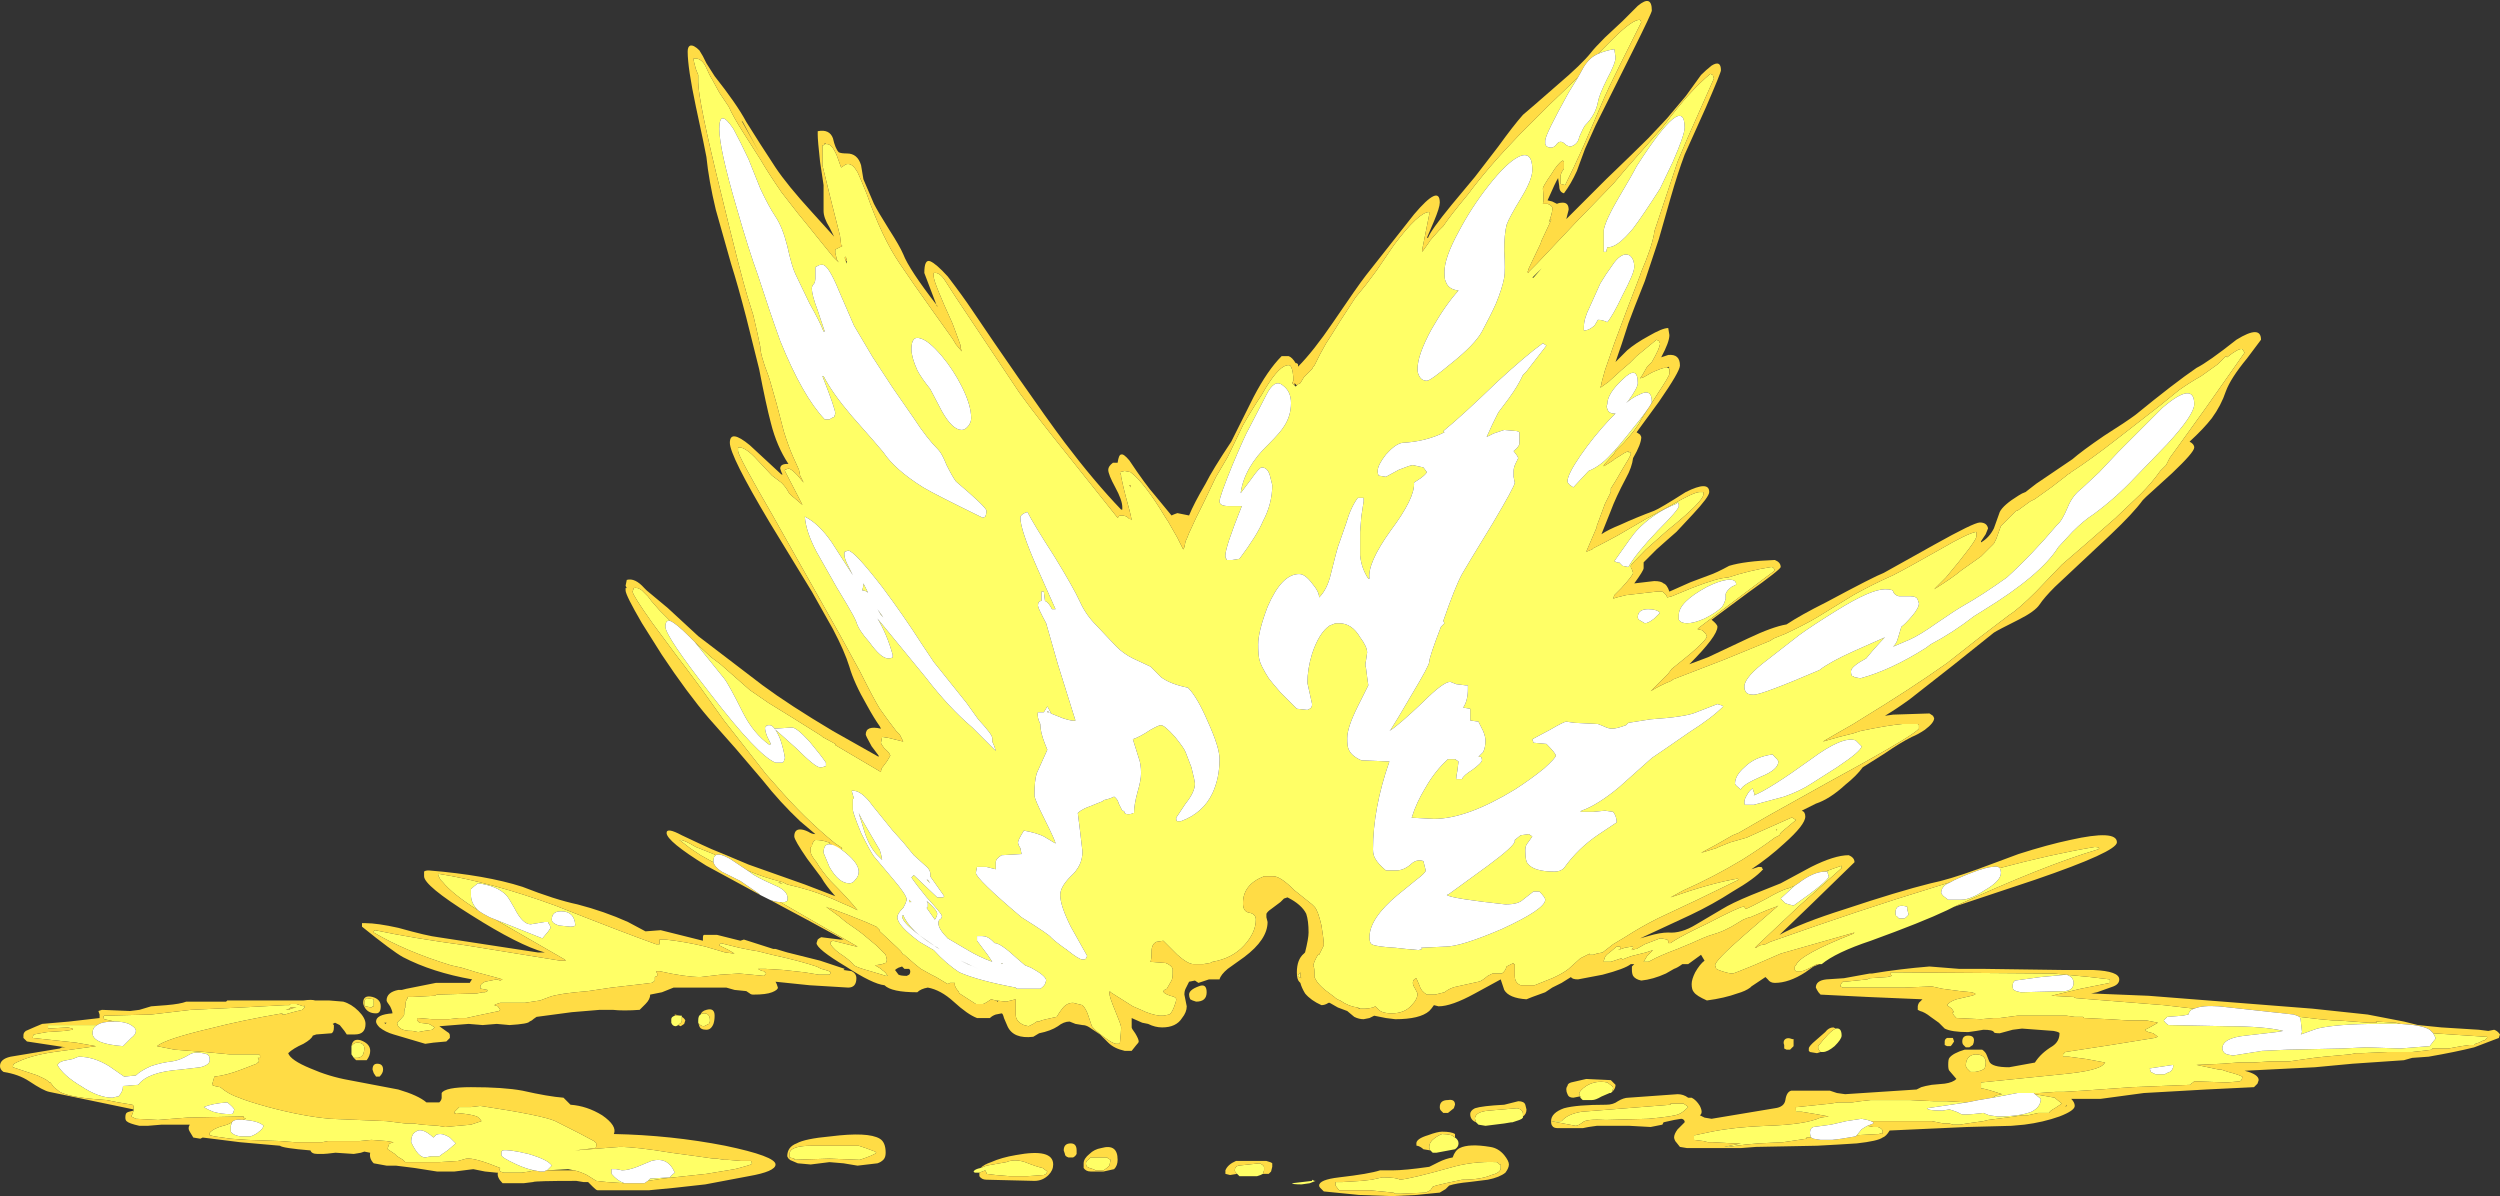 <?xml version="1.0" encoding="UTF-8" standalone="no"?>
<svg xmlns:ffdec="https://www.free-decompiler.com/flash" xmlns:xlink="http://www.w3.org/1999/xlink" ffdec:objectType="shape" height="51.05px" width="106.7px" xmlns="http://www.w3.org/2000/svg">
  <rect width="100%" height="100%" fill="#333333" stroke="none"/>
  <g transform="matrix(1.0, 0.0, 0.0, 1.0, 51.3, 43.4)">
    <path d="M-20.85 -6.6 L-20.95 -6.65 -21.4 -6.9 -21.85 -7.2 -22.3 -7.55 -22.25 -7.55 Q-22.1 -7.55 -21.6 -7.25 L-20.85 -6.95 -20.75 -6.9 Q-20.85 -6.85 -20.85 -6.65 L-20.85 -6.6 M-19.4 -6.25 Q-18.7 -5.95 -17.9 -5.75 L-17.7 -5.65 Q-17.25 -5.55 -16.75 -5.4 -16.1 -5.2 -15.35 -4.85 L-15.0 -4.7 -14.7 -4.55 Q-15.05 -5.0 -15.85 -5.8 -16.25 -6.25 -16.45 -6.6 -16.7 -6.9 -16.7 -7.05 L-16.7 -7.25 -16.65 -7.25 Q-16.65 -7.45 -16.5 -7.55 -16.2 -7.55 -15.95 -7.45 L-15.9 -7.45 -15.9 -7.4 -15.45 -7.15 -15.35 -7.2 -15.65 -7.4 Q-16.95 -8.45 -18.2 -9.9 L-18.6 -10.35 -20.4 -12.65 -21.4 -14.05 Q-22.1 -15.0 -22.45 -15.45 L-23.45 -16.8 Q-24.3 -18.0 -24.3 -18.15 L-24.25 -18.3 Q-24.1 -18.35 -23.9 -18.2 L-23.65 -17.95 -23.5 -17.75 -23.15 -17.35 -22.7 -16.9 Q-22.9 -16.95 -22.9 -16.65 -22.9 -16.25 -20.95 -13.75 -18.95 -11.15 -18.2 -10.85 L-17.9 -10.85 -17.85 -10.9 -17.8 -11.05 Q-17.85 -11.4 -18.0 -11.85 -18.25 -12.45 -18.45 -12.45 -18.6 -12.45 -18.6 -12.4 L-18.65 -12.35 Q-18.65 -12.2 -18.55 -11.95 L-18.4 -11.65 -18.45 -11.6 Q-19.15 -12.1 -19.6 -13.0 -20.2 -14.2 -20.4 -14.45 L-21.65 -16.0 -20.95 -15.35 -20.55 -15.05 -19.3 -13.95 Q-19.0 -13.75 -18.5 -13.4 -17.6 -12.85 -16.25 -12.0 L-16.2 -11.95 -15.65 -11.65 -15.65 -11.6 -13.7 -10.45 Q-13.7 -10.6 -13.6 -10.7 L-13.45 -10.9 -13.3 -11.15 Q-13.35 -11.3 -13.55 -11.45 -13.7 -11.65 -13.7 -11.7 L-13.65 -11.95 -13.35 -11.9 -12.75 -11.75 -12.9 -12.05 -13.05 -12.2 Q-13.4 -12.65 -13.75 -13.15 -14.0 -13.55 -14.6 -14.75 L-15.45 -16.3 -16.35 -17.9 -18.35 -21.45 Q-19.8 -23.95 -19.8 -24.15 L-19.8 -24.3 Q-19.55 -24.35 -19.1 -23.9 L-18.35 -23.1 -17.95 -22.8 Q-17.75 -22.6 -17.65 -22.4 -17.6 -22.3 -17.4 -22.15 L-17.05 -21.85 -17.8 -23.3 -17.8 -23.35 -17.65 -23.4 Q-17.55 -23.4 -17.35 -23.2 L-17.25 -23.1 -17.0 -22.8 -17.15 -23.1 -17.2 -23.35 -17.45 -23.9 Q-17.65 -24.35 -17.85 -25.0 L-18.15 -26.15 -18.45 -27.2 -18.5 -27.35 Q-18.85 -28.25 -18.85 -28.6 L-19.0 -29.3 -19.15 -29.95 -19.4 -30.75 Q-19.7 -31.75 -20.5 -35.05 -21.5 -39.1 -21.5 -39.9 L-21.5 -40.2 -21.6 -40.45 Q-21.7 -40.8 -21.7 -40.9 -21.4 -40.95 -21.2 -40.6 -21.0 -40.15 -20.9 -40.0 L-20.6 -39.45 -20.2 -38.85 Q-20.0 -38.4 -19.55 -37.7 L-18.85 -36.6 Q-18.5 -36.0 -17.95 -35.2 L-17.25 -34.3 -16.8 -33.75 -16.4 -33.25 -15.75 -32.45 -15.5 -32.2 -15.6 -32.35 -15.6 -32.4 -15.65 -32.6 -15.65 -32.75 -15.35 -32.9 -15.4 -32.95 -15.45 -33.35 Q-15.75 -34.5 -16.2 -36.35 L-16.2 -37.2 -16.15 -37.2 -16.1 -37.25 -16.05 -37.25 -16.0 -37.25 Q-15.8 -37.25 -15.6 -36.8 L-15.4 -36.25 -15.25 -36.35 Q-15.2 -36.4 -15.1 -36.4 -14.9 -36.4 -14.7 -36.05 -14.6 -35.85 -14.3 -35.1 -13.65 -33.25 -12.9 -32.15 -12.4 -31.4 -11.4 -30.0 L-10.65 -28.95 -10.5 -28.7 -10.25 -28.4 -10.3 -28.55 -10.3 -28.65 -10.5 -29.2 -10.65 -29.6 Q-11.45 -31.35 -11.45 -31.6 L-11.45 -31.75 Q-11.2 -31.8 -10.95 -31.4 L-10.5 -30.7 -7.8 -26.65 Q-7.0 -25.55 -5.75 -24.0 L-3.6 -21.3 -3.55 -21.35 Q-3.55 -21.4 -3.45 -21.4 -3.25 -21.4 -3.15 -21.3 L-3.1 -21.25 -3.05 -21.25 -3.0 -21.2 Q-3.05 -21.5 -3.25 -22.2 L-3.35 -22.6 -3.45 -23.05 -3.45 -23.1 -3.5 -23.25 -3.3 -23.3 -3.05 -23.25 Q-2.45 -22.8 -1.55 -21.3 L-1.45 -21.15 -1.05 -20.45 -0.8 -19.95 -0.75 -20.05 -0.7 -20.3 -0.65 -20.4 -0.55 -20.65 -0.25 -21.3 0.05 -21.9 0.6 -23.05 1.1 -23.9 1.75 -25.25 Q2.15 -25.95 2.55 -26.55 3.2 -27.7 3.6 -27.8 3.75 -27.85 3.8 -27.75 3.9 -27.55 3.9 -27.15 L3.85 -27.05 3.95 -26.95 4.0 -26.9 4.05 -26.95 4.1 -27.0 4.2 -27.05 4.35 -27.3 4.7 -27.65 4.75 -27.75 4.8 -27.8 5.05 -28.3 5.3 -28.75 Q5.5 -29.05 5.9 -29.7 L6.55 -30.7 7.0 -31.25 7.45 -31.85 8.2 -32.95 Q9.25 -34.35 9.7 -34.35 9.7 -34.4 9.7 -34.25 L9.4 -32.75 9.4 -32.65 9.65 -33.0 9.75 -33.15 10.1 -33.55 10.3 -33.75 Q10.6 -34.2 11.35 -35.1 12.2 -36.25 13.55 -37.65 L14.85 -38.95 16.05 -40.1 15.65 -39.45 Q14.65 -37.65 14.65 -37.4 L14.65 -37.25 Q14.7 -37.1 14.9 -37.1 15.0 -37.1 15.1 -37.2 15.2 -37.35 15.3 -37.35 15.4 -37.35 15.5 -37.25 15.6 -37.15 15.75 -37.15 16.05 -37.25 16.1 -37.55 16.25 -37.9 16.35 -38.05 16.8 -38.5 16.9 -39.05 16.95 -39.35 17.3 -40.05 17.65 -40.7 17.65 -40.95 L17.6 -41.3 Q17.25 -41.25 16.9 -41.1 L17.5 -41.7 Q18.4 -42.6 18.7 -42.55 L18.75 -42.45 Q18.45 -41.85 17.85 -40.65 17.3 -39.55 17.05 -38.95 L16.3 -37.2 Q15.85 -36.2 15.5 -35.5 L15.3 -35.55 15.3 -35.9 15.35 -36.05 15.45 -36.2 15.45 -36.5 15.4 -36.55 Q15.2 -36.45 14.9 -35.95 14.55 -35.45 14.55 -35.35 14.6 -34.85 14.55 -34.7 L14.75 -34.7 Q14.9 -34.65 14.95 -34.55 L14.95 -34.45 Q14.95 -34.3 14.8 -33.9 L14.9 -34.05 Q14.9 -34.15 14.9 -34.0 L14.55 -33.25 14.5 -33.15 14.45 -33.0 13.95 -31.95 13.9 -31.8 Q13.9 -31.75 13.95 -31.75 L13.95 -31.8 14.3 -32.15 15.95 -33.9 17.55 -35.55 18.1 -36.2 19.6 -37.9 19.8 -38.15 Q20.8 -39.5 21.7 -40.25 L21.8 -40.2 21.85 -40.05 20.7 -37.45 20.3 -36.5 19.3 -33.5 19.3 -33.45 Q19.2 -32.85 18.75 -31.8 L18.7 -31.65 Q18.1 -30.1 17.6 -28.75 L17.2 -27.6 17.05 -27.05 17.05 -27.0 17.0 -26.85 17.35 -27.1 17.9 -27.6 18.25 -27.9 18.55 -28.2 19.4 -28.9 19.5 -28.85 19.55 -28.75 Q19.55 -28.55 19.2 -27.95 L19.0 -27.75 18.8 -27.4 18.7 -27.25 18.85 -27.3 19.2 -27.5 Q19.65 -27.7 19.75 -27.7 L19.85 -27.7 19.9 -27.7 19.95 -27.65 19.95 -27.45 Q19.95 -27.35 19.45 -26.6 L18.75 -25.5 Q18.55 -25.1 18.0 -24.5 L17.65 -24.15 17.6 -24.05 17.15 -23.55 17.15 -23.5 17.55 -23.75 17.6 -23.8 17.85 -23.95 18.0 -24.05 18.2 -24.15 18.2 -24.1 18.3 -24.1 18.3 -24.0 18.2 -23.8 17.9 -23.3 Q17.65 -22.85 17.45 -22.55 L17.45 -22.4 17.2 -21.9 16.85 -20.95 16.85 -20.9 16.4 -19.85 16.65 -19.95 16.7 -20.0 16.8 -20.05 Q17.2 -20.25 17.75 -20.55 L18.95 -21.25 20.05 -21.85 Q21.0 -22.4 21.25 -22.4 L21.4 -22.4 21.4 -22.3 Q21.4 -22.0 19.85 -20.75 L18.95 -19.95 Q18.3 -19.3 18.3 -19.25 18.3 -19.15 18.35 -19.1 L18.4 -18.95 Q18.4 -18.85 17.9 -18.3 L17.6 -18.0 17.55 -17.85 17.7 -17.9 18.1 -18.0 19.4 -18.15 19.65 -18.15 Q19.85 -18.0 19.85 -17.9 L20.05 -17.95 20.9 -18.3 Q22.05 -18.75 22.45 -18.75 23.35 -19.05 24.3 -19.2 24.4 -19.2 24.45 -19.05 22.05 -17.25 21.2 -16.6 L21.15 -16.55 21.35 -16.5 21.5 -16.35 21.55 -16.25 Q21.55 -16.1 20.85 -15.5 L20.05 -14.85 19.9 -14.65 19.15 -13.9 Q19.55 -14.15 20.05 -14.35 L20.1 -14.4 22.3 -15.25 24.25 -16.05 24.4 -16.15 24.9 -16.35 Q25.75 -16.75 26.25 -17.05 L27.8 -18.0 Q28.6 -18.45 29.5 -18.85 30.0 -19.1 31.5 -19.95 32.7 -20.65 33.05 -20.7 L33.05 -20.5 Q33.05 -20.3 31.75 -18.75 L31.25 -18.25 Q32.05 -18.75 32.4 -19.05 L33.25 -19.65 33.8 -20.2 33.9 -20.4 Q34.05 -20.8 34.1 -20.95 L34.75 -21.6 34.8 -21.6 35.35 -22.0 35.55 -22.1 36.25 -22.6 36.9 -23.1 36.95 -23.15 37.05 -23.2 37.1 -23.25 Q37.95 -23.8 39.1 -24.7 L40.9 -26.1 41.7 -26.75 Q42.2 -27.1 42.65 -27.35 L43.35 -27.85 43.7 -28.2 43.75 -28.15 Q44.25 -28.55 44.4 -28.5 L44.5 -28.35 42.85 -26.0 41.7 -24.4 41.3 -23.85 41.15 -23.55 40.9 -23.3 Q40.55 -22.8 40.05 -22.3 L39.05 -21.35 39.0 -21.3 37.8 -20.25 36.7 -19.3 35.6 -18.15 Q34.85 -17.4 34.45 -17.15 L33.2 -16.2 31.8 -15.1 Q30.25 -14.0 28.2 -12.75 L27.8 -12.5 27.1 -12.1 26.5 -11.75 27.2 -11.95 27.8 -12.1 28.1 -12.2 Q29.3 -12.45 29.9 -12.5 L30.55 -12.5 30.6 -12.45 30.6 -12.3 Q30.4 -12.05 28.25 -10.85 L27.8 -10.6 26.8 -10.05 24.2 -8.6 22.9 -7.85 22.65 -7.75 21.95 -7.35 21.3 -7.0 21.95 -7.2 22.05 -7.25 22.55 -7.45 23.25 -7.65 23.8 -7.9 25.15 -8.5 25.2 -8.5 25.35 -8.4 24.75 -7.9 24.7 -7.85 24.65 -7.75 24.45 -7.65 Q23.85 -7.2 23.05 -6.7 21.8 -5.95 20.55 -5.4 L20.0 -5.1 Q21.7 -5.7 22.85 -5.9 L22.9 -5.85 21.15 -5.0 19.45 -4.2 Q18.75 -3.85 18.05 -3.4 L17.55 -3.1 17.1 -2.75 16.85 -2.7 16.7 -2.65 16.55 -2.65 16.55 -2.7 16.15 -2.5 15.65 -2.05 Q15.4 -1.85 14.95 -1.65 L14.2 -1.35 13.6 -1.35 Q13.35 -1.45 13.35 -1.75 L13.35 -2.25 13.3 -2.25 13.3 -2.3 13.0 -2.15 Q12.95 -1.95 12.8 -1.85 L12.4 -1.85 12.2 -1.75 Q11.9 -1.5 11.8 -1.5 L10.9 -1.3 Q10.6 -1.25 10.35 -1.05 L9.95 -0.95 9.6 -0.95 Q9.35 -1.1 9.3 -1.3 L9.15 -1.65 Q9.0 -1.6 9.0 -1.45 9.0 -1.35 9.1 -1.2 L9.2 -1.0 Q9.2 -0.75 8.95 -0.5 8.65 -0.15 8.1 -0.15 7.65 -0.15 7.5 -0.35 L7.4 -0.45 7.3 -0.4 Q7.1 -0.35 6.95 -0.35 L6.75 -0.35 6.65 -0.4 Q6.25 -0.45 5.9 -0.7 5.75 -0.75 5.65 -0.85 L5.25 -1.15 Q4.95 -1.4 4.85 -1.6 L4.8 -1.7 4.8 -1.9 Q4.8 -2.1 4.75 -2.2 4.8 -2.4 4.95 -2.65 L5.0 -2.65 5.2 -3.05 Q5.2 -3.3 5.1 -3.9 4.95 -4.55 4.8 -4.7 L4.7 -4.8 3.95 -5.4 Q3.35 -6.0 3.05 -6.0 L2.65 -6.0 Q1.75 -5.65 1.75 -4.85 1.75 -4.5 2.0 -4.45 2.3 -4.4 2.3 -4.15 2.3 -3.6 1.8 -3.05 1.3 -2.5 0.45 -2.35 L0.35 -2.3 0.05 -2.25 -0.35 -2.25 Q-0.6 -2.25 -1.05 -2.65 L-1.65 -3.25 -1.95 -3.2 Q-2.15 -3.1 -2.15 -2.8 -2.15 -2.45 -2.2 -2.35 L-1.55 -2.3 Q-1.3 -2.2 -1.25 -2.05 -1.25 -2.0 -1.25 -1.85 -1.25 -1.65 -1.3 -1.55 L-1.5 -1.2 -1.6 -1.15 -1.65 -1.1 Q-1.65 -1.0 -1.35 -0.9 -1.1 -0.85 -1.1 -0.75 -1.1 -0.65 -1.2 -0.4 -1.3 -0.15 -1.4 -0.1 L-1.65 -0.05 -1.8 -0.05 Q-2.2 -0.1 -2.6 -0.3 L-2.95 -0.45 -3.9 -1.05 Q-3.95 -1.15 -3.95 -1.0 -3.95 -0.85 -3.7 -0.25 -3.45 0.35 -3.45 0.45 -3.45 0.6 -3.5 1.1 L-3.55 1.15 -3.65 1.15 Q-3.8 1.15 -4.2 0.85 -4.6 0.55 -4.7 0.4 L-4.85 -0.05 Q-4.95 -0.35 -5.1 -0.5 L-5.5 -0.6 Q-5.8 -0.6 -6.0 -0.3 -6.05 -0.25 -6.2 0.0 L-6.65 0.1 -6.85 0.15 -6.95 0.2 -7.05 0.2 -7.2 0.3 -7.4 0.4 -7.6 0.35 Q-7.95 0.2 -7.95 -0.1 L-7.95 -0.75 -8.35 -0.65 -8.8 -0.7 -9.0 -0.75 -9.15 -0.65 Q-9.3 -0.55 -9.35 -0.55 L-9.65 -0.55 -10.35 -1.0 -10.4 -1.1 Q-10.5 -1.2 -10.55 -1.35 L-10.55 -1.45 -10.75 -1.45 -10.85 -1.4 -11.35 -1.7 -11.55 -1.8 -12.0 -2.05 -12.25 -2.25 -12.65 -2.6 -12.7 -2.65 -12.75 -2.65 -12.85 -2.8 -13.0 -2.95 -13.75 -3.65 -13.75 -3.7 -13.9 -3.85 -14.35 -4.05 -15.1 -4.35 -15.9 -4.65 -15.95 -4.65 -16.05 -4.7 -15.5 -4.3 -15.2 -4.05 -14.7 -3.7 -14.5 -3.55 -13.9 -3.05 -13.5 -2.65 -13.45 -2.45 Q-13.45 -2.35 -13.5 -2.3 -13.55 -2.3 -13.65 -2.25 L-13.95 -2.2 -13.7 -2.05 -13.65 -2.0 Q-13.5 -1.9 -13.45 -1.8 L-13.4 -1.75 -13.5 -1.75 -13.65 -1.8 -14.15 -1.95 Q-14.7 -2.1 -14.85 -2.2 -14.95 -2.35 -15.3 -2.6 -15.7 -2.85 -15.85 -3.1 L-15.85 -3.2 -15.75 -3.25 -14.75 -3.0 -14.7 -3.0 -18.0 -4.9 -17.8 -4.9 -17.7 -4.95 Q-17.6 -5.35 -18.2 -5.6 -19.1 -6.0 -19.25 -6.15 L-19.4 -6.25 M26.35 -2.25 L26.25 -2.25 Q25.7 -1.95 25.6 -1.95 L25.35 -1.95 25.3 -2.0 25.3 -2.15 25.35 -2.2 Q25.5 -2.65 27.8 -3.55 L27.85 -3.6 24.7 -2.7 23.55 -2.2 Q22.7 -1.85 22.65 -1.85 22.45 -1.85 22.05 -2.0 L21.95 -2.05 21.9 -2.2 Q21.9 -2.4 23.1 -3.45 L24.6 -4.75 24.5 -4.7 24.1 -4.55 23.4 -4.25 23.35 -4.25 23.1 -4.15 22.6 -3.85 22.3 -3.7 Q22.1 -3.6 21.6 -3.45 L21.35 -3.35 20.9 -3.15 20.3 -2.9 Q19.5 -2.6 19.15 -2.4 L19.05 -2.35 18.85 -2.35 19.0 -2.6 19.25 -2.85 18.95 -2.75 18.35 -2.6 18.2 -2.55 17.95 -2.45 17.9 -2.5 17.45 -2.35 17.15 -2.35 17.15 -2.4 17.2 -2.55 Q17.25 -2.65 17.4 -2.75 L17.7 -3.0 17.85 -3.0 17.85 -2.9 17.75 -2.85 18.05 -2.95 18.35 -3.0 Q18.4 -3.0 18.4 -2.95 L18.35 -2.9 18.35 -2.85 18.5 -2.9 18.55 -2.9 18.9 -3.1 Q19.3 -3.25 19.55 -3.35 L19.6 -3.35 19.85 -3.3 19.9 -3.25 19.9 -3.15 20.0 -3.15 20.15 -3.25 Q20.55 -3.5 21.5 -3.95 L21.6 -4.0 Q22.95 -4.7 23.1 -4.7 L23.15 -4.7 23.2 -4.6 Q23.45 -4.7 24.1 -5.05 24.7 -5.4 25.05 -5.5 L24.95 -5.45 25.3 -5.6 24.7 -5.05 24.9 -4.85 25.05 -4.8 25.25 -4.75 Q26.75 -5.8 26.75 -6.0 L26.7 -6.15 26.7 -6.2 26.6 -6.2 Q27.0 -6.35 27.3 -6.45 L27.3 -6.35 25.45 -4.7 23.7 -3.05 23.6 -2.95 23.65 -2.95 23.8 -3.05 24.05 -3.1 24.25 -3.2 Q28.2 -4.6 31.15 -5.5 L31.95 -5.75 31.75 -5.65 Q31.55 -5.5 31.55 -5.3 31.55 -5.25 31.65 -5.15 L31.85 -5.0 32.4 -5.0 Q32.8 -5.0 33.4 -5.4 34.1 -5.8 34.1 -6.15 34.1 -6.25 34.05 -6.35 36.3 -6.95 38.1 -7.25 38.25 -7.25 38.3 -7.2 L38.25 -7.15 Q35.9 -6.45 32.1 -4.7 L31.8 -4.55 Q30.75 -4.05 28.55 -3.25 27.05 -2.75 26.45 -2.25 L26.35 -2.25 M10.35 -31.8 Q10.35 -31.45 10.4 -31.4 10.5 -31.05 10.95 -31.0 10.4 -30.4 9.8 -29.35 9.2 -28.25 9.2 -27.65 9.2 -27.5 9.25 -27.4 9.35 -27.15 9.6 -27.15 9.75 -27.15 10.65 -27.9 11.65 -28.7 11.95 -29.25 12.35 -30.0 12.55 -30.45 12.8 -31.05 12.9 -31.55 12.95 -31.85 12.9 -32.7 12.9 -33.4 13.0 -33.8 13.1 -34.1 13.65 -35.0 14.1 -35.75 14.1 -36.15 14.1 -37.0 13.5 -36.7 13.0 -36.45 12.25 -35.5 11.5 -34.55 10.95 -33.5 10.35 -32.4 10.35 -31.8 M20.6 -37.95 Q20.6 -39.5 18.55 -36.3 18.4 -36.0 17.75 -34.9 17.25 -34.05 17.15 -33.6 L17.15 -32.65 17.25 -32.65 17.3 -32.85 Q17.7 -32.8 18.4 -33.65 18.85 -34.25 19.55 -35.35 19.7 -35.65 20.1 -36.5 20.6 -37.65 20.6 -37.95 M14.15 -31.55 L14.5 -31.95 14.1 -31.55 14.15 -31.55 M14.7 -28.65 L14.55 -28.75 Q13.85 -28.25 12.6 -27.1 11.1 -25.65 10.3 -25.0 L10.35 -24.95 Q9.55 -24.55 8.55 -24.5 8.25 -24.45 7.85 -24.0 7.5 -23.55 7.5 -23.3 7.5 -23.15 7.55 -23.1 L7.85 -23.05 8.4 -23.35 Q8.9 -23.55 9.0 -23.55 L9.45 -23.45 9.6 -23.25 Q9.55 -23.15 9.35 -23.0 L9.05 -22.8 Q9.1 -22.15 8.05 -20.75 7.05 -19.35 7.15 -18.7 L7.1 -18.7 Q6.8 -19.15 6.75 -19.7 6.75 -19.9 6.75 -20.7 L6.8 -21.35 6.9 -22.0 6.9 -22.15 6.65 -22.15 Q6.35 -21.75 6.15 -21.05 L5.8 -20.05 Q5.75 -19.9 5.5 -18.9 5.35 -18.25 5.0 -17.9 5.0 -18.15 4.7 -18.5 4.4 -18.9 4.15 -18.9 3.4 -18.9 2.8 -17.5 2.4 -16.45 2.4 -15.9 2.4 -15.45 2.45 -15.25 2.5 -15.0 2.85 -14.45 3.0 -14.25 3.35 -13.85 L4.05 -13.15 4.5 -13.1 4.6 -13.15 Q4.7 -13.2 4.7 -13.35 L4.5 -14.25 Q4.5 -14.85 4.7 -15.5 5.0 -16.4 5.45 -16.7 L5.7 -16.8 5.85 -16.8 Q6.4 -16.8 6.75 -16.2 7.05 -15.8 7.05 -15.55 L7.0 -15.2 Q6.95 -15.0 7.0 -14.9 L7.05 -14.5 7.1 -14.15 6.65 -13.25 Q6.2 -12.35 6.2 -11.9 6.2 -11.55 6.25 -11.45 6.35 -11.15 6.8 -10.95 L8.0 -10.9 Q7.3 -8.9 7.3 -7.15 7.3 -6.9 7.4 -6.75 7.5 -6.55 7.85 -6.25 L8.3 -6.25 Q8.6 -6.25 8.9 -6.5 9.15 -6.75 9.45 -6.65 L9.55 -6.25 Q9.55 -6.15 9.15 -5.85 L8.35 -5.2 Q7.15 -4.2 7.15 -3.4 7.15 -3.15 7.25 -3.1 7.4 -3.0 8.25 -2.95 L8.7 -2.9 9.25 -2.85 9.4 -2.9 9.35 -2.95 10.4 -3.0 Q11.05 -3.0 12.8 -3.75 14.65 -4.6 14.65 -5.0 14.65 -5.1 14.4 -5.35 L14.15 -5.35 13.7 -5.0 Q13.5 -4.8 12.95 -4.8 10.65 -5.05 10.45 -5.2 L10.55 -5.25 12.2 -6.45 Q13.35 -7.3 13.35 -7.5 L13.35 -7.55 13.6 -7.75 13.95 -7.8 14.1 -7.7 13.85 -7.35 Q13.8 -7.25 13.8 -7.1 13.8 -6.65 13.9 -6.55 14.15 -6.2 15.05 -6.2 15.3 -6.2 15.45 -6.35 16.05 -7.2 16.95 -7.8 L17.7 -8.3 Q17.7 -8.55 17.55 -8.75 L17.2 -8.8 16.7 -8.75 16.15 -8.75 16.2 -8.8 Q16.9 -9.05 17.8 -9.8 L19.2 -11.05 Q19.65 -11.35 20.8 -12.15 21.75 -12.75 22.25 -13.25 22.2 -13.3 22.0 -13.35 L21.1 -13.0 Q20.65 -12.8 19.15 -12.7 L18.2 -12.55 18.1 -12.45 Q17.7 -12.3 17.5 -12.3 17.35 -12.3 17.15 -12.4 L16.9 -12.5 15.9 -12.55 15.55 -12.6 Q15.45 -12.6 14.85 -12.25 L14.1 -11.85 14.15 -11.7 14.7 -11.65 Q15.1 -11.25 15.1 -11.15 15.1 -11.05 14.6 -10.6 14.05 -10.15 13.35 -9.7 11.3 -8.45 9.9 -8.45 L8.95 -8.5 Q9.15 -9.15 9.55 -9.8 9.95 -10.5 10.5 -11.0 L10.8 -11.0 10.95 -10.9 10.9 -10.5 Q10.85 -10.25 10.85 -10.15 L11.1 -10.15 Q11.15 -10.3 11.55 -10.55 11.95 -10.85 11.95 -10.95 11.95 -11.05 11.9 -11.1 L11.8 -11.1 12.0 -11.3 Q12.1 -11.5 12.1 -11.8 12.1 -11.95 12.0 -12.2 L11.8 -12.6 11.45 -12.65 Q11.45 -13.0 11.45 -13.15 L11.15 -13.2 Q11.35 -13.5 11.35 -14.0 L11.35 -14.15 11.25 -14.15 10.85 -14.2 10.6 -14.3 Q10.3 -14.3 9.45 -13.45 8.4 -12.45 8.0 -12.2 L8.05 -12.25 Q8.25 -12.55 8.95 -13.75 9.7 -15.0 9.7 -15.15 9.7 -15.35 10.2 -16.65 L10.35 -16.8 10.3 -16.9 Q10.8 -18.35 11.1 -18.9 11.3 -19.25 12.4 -21.05 13.35 -22.65 13.35 -22.8 L13.3 -23.05 Q13.3 -23.25 13.3 -23.3 13.3 -23.45 13.4 -23.65 L13.5 -23.85 13.45 -23.95 13.3 -24.15 Q13.5 -24.3 13.55 -24.45 L13.55 -24.95 13.45 -25.0 12.9 -25.05 12.45 -24.9 12.15 -24.75 12.4 -25.3 12.65 -25.8 13.1 -26.4 Q13.5 -26.95 13.7 -27.4 L13.85 -27.55 14.7 -28.65 M17.25 -31.7 L17.0 -31.3 16.55 -30.3 Q16.3 -29.8 16.3 -29.45 L16.3 -29.3 16.35 -29.3 Q16.5 -29.3 16.75 -29.5 L16.9 -29.75 Q17.1 -29.75 17.3 -29.65 17.55 -29.95 17.95 -30.8 18.45 -31.75 18.45 -32.0 18.45 -32.35 18.25 -32.5 17.95 -32.65 17.6 -32.2 L17.25 -31.7 M19.3 -17.0 L19.55 -17.25 Q19.4 -17.4 19.05 -17.4 18.6 -17.4 18.6 -17.05 18.6 -17.0 18.65 -16.95 L18.9 -16.8 Q19.05 -16.8 19.3 -17.0 M22.35 -17.85 L22.35 -18.05 Q22.4 -18.2 22.6 -18.35 L22.8 -18.45 Q22.8 -18.7 22.4 -18.65 22.05 -18.6 21.55 -18.35 20.35 -17.7 20.35 -17.15 20.35 -17.0 20.35 -16.95 20.45 -16.8 20.7 -16.8 21.0 -16.8 21.45 -17.0 21.95 -17.25 22.2 -17.5 22.3 -17.65 22.35 -17.85 M20.35 -21.8 Q20.35 -21.95 20.3 -21.95 L20.25 -21.9 Q19.25 -21.5 18.55 -20.75 18.4 -20.6 17.6 -19.45 17.8 -19.35 17.8 -19.4 L17.95 -19.25 18.2 -19.2 Q18.5 -19.75 19.45 -20.75 20.35 -21.65 20.35 -21.8 M18.6 -27.05 Q18.6 -27.85 17.95 -27.2 17.3 -26.6 17.3 -26.15 17.25 -26.05 17.3 -25.95 17.35 -25.75 17.6 -25.75 L17.65 -25.75 17.4 -25.5 Q16.7 -24.75 16.15 -23.95 15.6 -23.15 15.6 -22.85 15.6 -22.8 15.7 -22.7 L15.85 -22.6 16.5 -23.3 Q17.0 -23.5 17.45 -24.0 17.7 -24.25 18.1 -24.75 L18.7 -25.5 Q19.2 -26.15 19.2 -26.25 19.2 -26.85 18.65 -26.55 18.4 -26.45 18.1 -26.2 L18.2 -26.3 Q18.6 -26.85 18.6 -27.05 M0.75 -11.0 Q0.75 -11.5 0.25 -12.6 -0.2 -13.65 -0.6 -14.05 -1.35 -14.2 -1.75 -14.5 L-2.2 -14.95 -2.95 -15.3 Q-3.35 -15.5 -3.65 -15.8 L-4.5 -16.7 Q-4.95 -17.15 -5.2 -17.7 -5.5 -18.35 -6.3 -19.65 -7.2 -21.05 -7.45 -21.55 -7.75 -21.45 -7.75 -21.3 -7.75 -20.8 -7.05 -19.2 L-6.25 -17.4 -6.4 -17.4 Q-6.55 -17.7 -6.7 -17.75 L-6.75 -18.15 -6.85 -18.15 -6.85 -17.75 Q-7.0 -17.75 -7.0 -17.55 -7.0 -17.45 -6.65 -16.8 L-6.15 -15.05 -5.4 -12.65 Q-5.5 -12.6 -5.95 -12.75 L-6.45 -12.95 Q-6.45 -13.0 -6.6 -13.25 L-6.75 -13.0 -7.0 -13.0 Q-7.05 -12.8 -6.9 -12.5 -6.9 -12.15 -6.7 -11.65 L-6.6 -11.4 -7.05 -10.4 Q-7.15 -10.1 -7.15 -9.45 -7.15 -9.3 -6.7 -8.4 -6.25 -7.5 -6.25 -7.4 L-6.75 -7.7 Q-7.05 -7.85 -7.6 -7.95 -7.85 -7.55 -7.85 -7.45 -7.85 -7.35 -7.75 -7.2 L-7.7 -6.95 -8.55 -6.9 Q-8.8 -6.75 -8.8 -6.6 L-8.8 -6.3 -9.2 -6.4 -9.6 -6.4 -9.65 -6.15 Q-9.65 -5.9 -7.7 -4.25 -6.5 -3.5 -6.45 -3.4 -6.25 -3.2 -5.75 -2.85 -5.25 -2.45 -5.1 -2.45 -4.95 -2.45 -4.95 -2.5 L-4.9 -2.6 -5.6 -3.85 Q-6.05 -4.75 -6.05 -5.2 -6.05 -5.55 -5.6 -6.0 -5.1 -6.45 -5.1 -7.05 L-5.2 -7.9 -5.3 -8.7 Q-5.2 -8.8 -5.0 -8.9 L-4.25 -9.2 -4.2 -9.25 Q-3.95 -9.3 -3.75 -9.4 -3.6 -9.3 -3.55 -9.1 L-3.4 -8.8 Q-3.3 -8.8 -3.3 -8.7 -3.25 -8.65 -3.15 -8.65 -3.0 -8.65 -2.95 -8.7 L-2.9 -8.7 Q-2.9 -9.05 -2.75 -9.6 -2.6 -10.1 -2.6 -10.4 -2.6 -10.8 -2.7 -11.05 L-2.95 -11.85 Q-2.65 -11.95 -2.2 -12.25 -1.85 -12.45 -1.75 -12.45 -1.6 -12.45 -1.15 -11.95 -0.75 -11.45 -0.7 -11.3 L-0.45 -10.65 Q-0.3 -10.05 -0.3 -9.95 -0.3 -9.6 -0.7 -9.1 L-1.1 -8.5 Q-1.1 -8.35 -1.05 -8.35 L-0.9 -8.35 Q0.05 -8.7 0.45 -9.55 0.75 -10.2 0.75 -11.0 M3.5 -25.2 Q3.8 -25.65 3.8 -26.2 3.8 -26.7 3.45 -26.95 3.1 -27.25 2.75 -26.55 L2.0 -25.1 Q1.85 -24.85 1.3 -23.55 0.75 -22.2 0.75 -22.0 0.75 -21.8 1.15 -21.8 L1.7 -21.8 Q1.0 -20.05 1.0 -19.7 1.0 -19.55 1.05 -19.55 L1.05 -19.5 1.3 -19.5 1.6 -19.55 Q2.35 -20.55 2.6 -21.15 3.0 -21.9 3.0 -22.7 L2.9 -23.1 Q2.8 -23.45 2.55 -23.45 2.45 -23.45 2.1 -22.95 L1.65 -22.35 Q1.8 -23.45 2.85 -24.45 3.35 -24.95 3.5 -25.2 M4.2 -1.9 L4.2 -1.7 4.25 -1.65 4.15 -1.7 Q4.1 -1.7 4.1 -1.75 4.1 -1.8 4.2 -1.9 M28.05 -11.65 L27.9 -11.8 Q27.35 -12.0 26.0 -11.0 24.2 -9.7 23.55 -9.45 23.6 -9.5 23.55 -9.6 L23.5 -9.75 Q23.35 -9.65 23.25 -9.45 23.15 -9.3 23.15 -9.15 23.15 -9.05 23.2 -9.05 L23.55 -9.05 24.85 -9.4 Q25.55 -9.65 26.0 -9.95 L27.1 -10.65 Q28.15 -11.35 28.15 -11.55 L28.05 -11.65 M42.35 -26.15 Q42.35 -27.15 41.0 -26.0 L39.1 -24.1 38.3 -23.25 37.55 -22.55 Q37.15 -22.25 36.95 -21.75 36.7 -21.15 36.5 -21.0 35.4 -19.7 34.35 -18.75 33.3 -18.0 32.5 -17.55 32.15 -17.35 31.35 -16.8 30.65 -16.3 30.2 -16.1 L29.5 -15.8 Q29.65 -15.95 29.7 -16.15 L29.85 -16.65 Q30.0 -16.75 30.3 -17.1 30.6 -17.45 30.6 -17.65 L30.55 -17.8 Q30.5 -17.95 30.25 -17.95 L29.75 -17.95 Q29.55 -18.0 29.5 -18.15 29.5 -18.25 29.15 -18.25 28.55 -18.25 27.1 -17.35 26.05 -16.7 25.5 -16.3 L24.15 -15.25 Q23.15 -14.5 23.15 -14.1 23.15 -13.95 23.2 -13.9 23.25 -13.75 23.55 -13.75 23.9 -13.75 26.35 -14.8 26.8 -15.15 27.8 -15.6 L29.15 -16.2 29.1 -16.15 Q28.95 -16.0 28.6 -15.6 L28.35 -15.3 Q27.7 -14.95 27.7 -14.75 27.7 -14.6 27.75 -14.55 27.8 -14.55 27.85 -14.5 L28.1 -14.45 Q29.4 -14.8 30.9 -15.75 L31.1 -15.9 Q32.05 -16.4 32.95 -17.1 L33.35 -17.35 Q35.8 -18.85 36.55 -20.05 L37.15 -20.7 Q37.65 -21.2 38.05 -21.45 39.0 -22.15 39.8 -23.0 L41.2 -24.45 Q42.35 -25.7 42.35 -26.15 M22.75 -9.95 Q22.75 -9.9 23.0 -9.7 23.05 -9.9 23.85 -10.25 24.6 -10.55 24.6 -10.9 24.6 -10.95 24.35 -11.2 23.6 -11.1 23.15 -10.65 22.75 -10.3 22.75 -9.95 M24.5 -7.95 L24.5 -8.0 24.55 -8.0 24.5 -7.95 M33.75 3.45 L33.9 3.35 34.15 3.3 Q33.4 3.05 33.25 3.05 L33.25 2.8 36.7 2.45 Q38.3 2.3 38.5 2.0 L38.55 1.95 37.75 1.8 37.0 1.7 36.75 1.7 36.75 1.6 36.85 1.5 38.8 1.2 40.65 0.9 40.8 0.85 40.6 0.7 Q40.35 0.65 40.3 0.6 L40.25 0.55 40.45 0.45 40.8 0.25 40.3 0.15 39.5 0.15 38.7 0.1 37.65 0.05 37.6 0.0 37.25 0.0 36.9 -0.05 34.8 -0.05 34.05 0.05 33.8 0.05 33.25 0.1 32.2 0.05 Q32.0 -0.15 32.05 -0.2 L32.1 -0.2 32.0 -0.35 31.8 -0.5 Q31.9 -0.65 32.2 -0.75 L32.85 -0.9 33.0 -0.95 33.0 -1.0 32.85 -1.05 32.35 -1.1 31.6 -1.2 31.15 -1.3 30.0 -1.25 27.35 -1.25 27.25 -1.3 Q27.25 -1.4 27.35 -1.5 L27.45 -1.5 28.4 -1.6 28.5 -1.65 29.25 -1.7 29.45 -1.75 29.4 -1.8 29.4 -1.9 29.85 -1.9 36.35 -1.85 37.9 -1.7 38.75 -1.6 38.75 -1.45 37.5 -1.2 36.25 -0.9 37.2 -0.85 37.3 -0.8 41.05 -0.5 42.35 -0.35 Q42.15 -0.3 42.1 -0.1 L41.85 -0.05 41.2 0.0 Q41.15 0.05 41.05 0.15 41.1 0.25 41.25 0.35 L43.75 0.4 Q45.35 0.4 46.15 0.6 L45.85 0.65 44.55 0.8 Q43.55 0.9 43.55 1.35 43.55 1.45 43.65 1.55 L43.75 1.6 44.0 1.65 45.25 1.45 46.35 1.4 48.65 1.35 49.7 1.3 51.15 1.35 51.75 1.3 52.4 1.25 52.55 1.05 Q52.65 0.95 52.65 0.9 L52.55 0.7 54.8 0.85 54.85 0.85 54.85 0.9 54.75 1.0 54.7 1.0 Q54.6 1.05 54.5 1.1 L54.35 1.15 54.3 1.2 54.1 1.2 53.75 1.25 53.2 1.35 52.5 1.35 52.5 1.4 52.1 1.45 51.65 1.5 50.6 1.5 49.5 1.55 49.25 1.55 49.0 1.6 47.9 1.7 47.45 1.75 46.4 1.9 45.6 1.9 44.85 1.95 44.2 1.95 43.55 2.0 42.45 2.05 43.4 2.25 43.5 2.25 43.8 2.35 Q44.2 2.45 44.4 2.55 44.4 2.7 44.3 2.75 L43.75 2.8 42.35 2.75 42.3 2.8 Q42.2 2.85 42.2 2.9 L39.7 3.0 37.6 3.15 36.8 3.2 36.45 3.2 35.75 3.25 35.5 3.25 34.8 3.25 33.75 3.45 M46.85 0.0 L47.7 0.1 48.25 0.15 48.45 0.15 49.8 0.25 50.15 0.25 50.1 0.2 50.95 0.25 51.15 0.3 Q50.75 0.3 50.25 0.3 48.45 0.3 47.6 0.5 L46.9 0.75 46.95 0.65 46.9 0.2 Q46.9 0.1 46.85 0.0 M35.55 3.3 L36.4 3.45 36.45 3.5 36.7 3.7 36.4 3.9 Q36.2 4.0 36.15 4.1 L35.7 4.1 35.25 4.2 35.0 4.2 34.7 4.25 33.55 4.4 33.35 4.45 32.65 4.55 32.35 4.6 32.05 4.6 31.9 4.55 31.65 4.55 31.15 4.45 28.55 4.45 28.4 4.4 28.15 4.35 27.5 4.45 26.85 4.6 26.1 4.7 Q25.95 4.75 25.95 4.95 25.95 5.05 26.0 5.15 L25.8 5.15 25.8 5.2 24.8 5.35 23.75 5.4 23.2 5.45 22.45 5.55 22.3 5.55 23.0 5.4 22.7 5.4 21.8 5.35 21.6 5.35 21.4 5.3 21.0 5.25 Q21.0 5.3 21.0 5.25 L21.0 5.05 21.05 5.05 21.75 4.9 Q22.75 4.7 24.1 4.65 25.75 4.6 26.4 4.3 L26.75 4.25 26.2 4.15 25.6 4.05 25.4 4.05 Q25.35 4.1 25.35 3.95 L25.35 3.85 25.4 3.85 26.85 3.7 27.15 3.65 27.75 3.65 28.1 3.6 28.55 3.55 30.2 3.55 31.25 3.6 31.8 3.6 32.65 3.65 30.95 3.9 Q30.95 4.0 31.6 4.0 L31.9 3.95 Q32.25 4.05 32.4 4.15 32.55 4.2 33.35 4.1 L33.6 4.2 33.95 4.25 Q34.9 4.25 35.4 4.05 35.8 3.85 35.8 3.5 L35.55 3.3 M28.4 4.65 L28.65 4.7 28.85 4.7 Q29.0 4.75 29.05 4.85 L29.05 4.9 Q29.05 5.05 29.0 4.95 L28.9 5.0 27.95 5.05 28.15 4.8 Q28.3 4.7 28.4 4.65 M34.6 -1.3 Q34.6 -1.2 34.65 -1.15 L34.75 -1.1 34.95 -1.05 36.85 -1.1 Q37.2 -1.15 37.2 -1.45 37.2 -1.7 36.9 -1.8 L35.8 -1.7 34.7 -1.55 34.65 -1.5 Q34.6 -1.45 34.6 -1.3 M30.15 -4.4 L30.1 -4.6 30.1 -4.7 Q29.6 -4.85 29.6 -4.45 29.6 -4.3 29.65 -4.3 L29.75 -4.2 29.95 -4.2 Q30.0 -4.2 30.05 -4.25 L30.15 -4.35 30.15 -4.4 M41.3 2.35 Q41.4 2.3 41.45 2.15 L41.45 2.05 40.45 2.2 40.5 2.35 Q40.6 2.4 40.7 2.45 L41.1 2.45 Q41.15 2.4 41.3 2.35 M32.8 2.35 L32.65 2.2 32.6 2.1 Q32.6 1.65 33.0 1.6 33.45 1.6 33.45 1.95 33.45 2.1 33.4 2.2 33.3 2.3 33.0 2.35 L32.8 2.35 M32.85 4.4 L32.85 4.4 M27.05 0.5 Q27.3 0.45 27.3 0.8 27.3 0.95 27.0 1.25 26.7 1.5 26.5 1.5 L26.4 1.5 Q26.35 1.45 26.3 1.35 L26.3 1.25 Q26.8 0.6 27.05 0.5 M17.45 3.25 L17.4 3.25 17.05 3.4 Q16.8 3.55 16.65 3.55 L16.25 3.55 16.15 3.45 16.15 3.4 16.1 3.3 Q16.1 3.15 16.4 2.95 16.8 2.7 17.3 2.8 L17.5 2.95 Q17.55 3.0 17.55 3.05 L17.5 3.2 17.45 3.25 M20.0 3.75 L20.0 3.7 20.55 3.7 20.7 3.8 20.75 3.85 Q20.5 4.1 20.35 4.15 20.15 4.25 19.05 4.35 L17.25 4.4 Q16.4 4.35 16.25 4.5 16.05 4.65 15.95 4.65 L14.9 4.45 15.35 4.45 Q15.6 4.15 16.2 4.05 L20.0 3.75 M13.7 4.3 L13.65 4.35 13.55 4.4 13.25 4.5 13.2 4.5 12.9 4.55 12.1 4.65 11.8 4.6 11.7 4.5 11.65 4.35 Q11.65 4.05 12.25 4.0 L13.45 3.9 Q13.7 3.95 13.7 4.15 L13.7 4.3 M12.75 6.45 Q12.75 6.65 12.35 6.75 11.9 6.95 11.1 6.95 L10.4 7.1 Q9.95 7.2 9.85 7.25 L9.75 7.4 Q9.65 7.45 9.55 7.5 L8.45 7.55 8.25 7.55 Q8.2 7.5 8.15 7.5 L7.15 7.4 5.85 7.4 5.7 7.2 Q5.7 7.1 5.7 7.05 L6.0 7.05 6.8 7.0 7.25 6.95 7.7 6.85 Q8.3 6.85 8.45 6.95 8.95 6.9 10.55 6.45 11.55 6.15 12.6 6.2 L12.7 6.3 12.75 6.3 12.75 6.45 M9.75 5.7 Q9.7 5.65 9.7 5.55 9.7 5.35 9.9 5.2 10.1 5.05 10.25 5.0 10.45 5.0 10.65 5.05 L10.8 5.15 Q10.95 5.25 10.95 5.4 10.95 5.55 10.8 5.65 L10.0 5.8 9.85 5.8 9.75 5.7 M2.6 6.7 L2.5 6.75 2.35 6.8 1.6 6.8 1.5 6.7 1.45 6.65 Q1.4 6.6 1.4 6.55 1.4 6.4 1.55 6.35 L2.45 6.25 Q2.6 6.3 2.65 6.4 L2.65 6.55 2.6 6.7 M4.85 7.0 L4.6 7.1 4.25 7.15 Q3.85 7.15 3.85 7.1 L4.7 7.0 4.7 6.95 4.8 7.0 4.85 7.0 M-45.6 4.0 L-45.6 3.95 Q-45.6 3.85 -45.6 3.8 L-45.65 3.75 -46.25 3.65 -46.75 3.55 Q-48.3 3.45 -48.75 3.2 L-49.0 3.0 -49.15 2.8 -49.2 2.8 Q-49.25 2.7 -49.6 2.55 L-49.7 2.5 -50.75 2.15 Q-50.75 2.05 -50.7 2.0 -50.05 1.65 -49.0 1.5 L-47.55 1.3 -47.2 1.25 -48.05 1.1 -49.9 0.9 Q-49.9 0.8 -49.85 0.75 L-49.3 0.65 -48.55 0.6 -48.2 0.55 -48.2 0.5 -48.4 0.45 -49.25 0.5 -49.25 0.35 -47.15 0.35 Q-47.35 0.45 -47.35 0.7 -47.35 1.15 -46.05 1.25 L-45.7 0.9 Q-45.5 0.75 -45.5 0.6 -45.5 0.45 -45.8 0.3 -46.05 0.2 -46.4 0.2 L-46.85 0.1 -46.9 0.0 -46.85 -0.05 -44.85 -0.1 -43.15 -0.3 -41.0 -0.4 -39.15 -0.5 -38.95 -0.5 -38.9 -0.55 -38.65 -0.55 -38.35 -0.45 Q-38.3 -0.5 -38.3 -0.45 L-38.3 -0.4 -38.4 -0.3 -38.8 -0.2 -39.15 -0.1 -39.25 -0.1 -39.25 -0.15 Q-41.0 0.15 -42.35 0.5 -44.25 0.95 -44.6 1.25 L-43.85 1.4 -42.55 1.5 -41.5 1.6 -40.25 1.6 -40.2 1.65 -40.2 1.75 -40.3 1.75 Q-40.25 1.8 -40.25 1.85 -40.25 1.95 -40.3 1.95 L-40.35 2.0 -41.0 2.25 Q-41.65 2.5 -42.15 2.55 L-42.25 2.9 Q-42.2 2.95 -41.9 3.0 -41.55 3.3 -41.1 3.45 -40.75 3.6 -39.85 3.85 -38.35 4.25 -37.2 4.35 L-34.8 4.45 -34.0 4.55 -33.65 4.55 -33.3 4.6 -32.6 4.65 -32.3 4.7 -31.2 4.6 -30.75 4.45 Q-30.85 4.3 -30.95 4.25 -31.2 4.15 -31.85 4.1 -31.9 4.2 -31.9 4.05 L-31.7 3.85 -31.2 3.85 -30.8 3.8 Q-28.15 4.2 -27.6 4.45 -26.3 5.1 -25.95 5.3 L-25.9 5.35 Q-25.85 5.35 -25.85 5.45 -25.85 5.6 -25.9 5.6 L-26.75 5.7 -25.5 5.6 -24.85 5.55 Q-24.15 5.55 -22.65 5.8 L-21.55 5.95 -20.85 6.05 -20.7 6.05 -20.4 6.1 -20.25 6.1 -19.65 6.15 -19.25 6.15 -19.2 6.25 -19.25 6.3 -19.4 6.35 -19.75 6.45 -19.95 6.5 -21.15 6.7 -23.0 6.9 -23.65 7.0 -23.55 6.9 -22.7 6.85 Q-22.7 6.8 -22.5 6.65 -22.8 5.95 -23.5 6.15 L-24.1 6.4 Q-24.5 6.55 -24.75 6.55 L-25.0 6.5 -25.2 6.5 -25.2 6.7 Q-24.95 7.0 -24.65 7.1 L-25.4 7.05 -25.85 7.0 -26.25 6.75 Q-26.55 6.6 -26.8 6.55 L-27.05 6.5 -27.95 6.55 -27.75 6.35 Q-27.9 6.1 -28.75 5.85 -29.6 5.65 -29.85 5.7 L-29.9 5.75 -29.9 5.9 Q-29.9 6.0 -29.25 6.3 -28.8 6.5 -28.5 6.55 L-28.7 6.6 -29.05 6.65 -29.8 6.65 -29.95 6.6 Q-30.0 6.5 -29.95 6.45 -31.05 6.0 -31.4 6.05 L-31.75 6.15 -32.55 6.2 -34.0 6.2 -34.1 6.1 -34.35 5.95 -34.45 5.85 -34.75 5.65 -34.75 5.6 -34.7 5.45 Q-34.7 5.4 -34.5 5.35 L-34.8 5.3 -35.45 5.25 -35.95 5.3 -37.3 5.3 -37.55 5.35 -38.7 5.35 -39.35 5.3 -40.75 5.25 -41.45 5.2 -42.15 5.1 -42.35 5.05 -42.35 4.95 Q-42.2 4.75 -41.6 4.6 L-41.4 4.5 -41.45 4.65 -41.45 4.9 Q-41.35 5.05 -41.05 5.1 L-40.6 5.1 Q-40.35 5.0 -40.25 4.9 -40.1 4.8 -40.05 4.65 -40.25 4.45 -40.85 4.4 L-40.95 4.4 -40.8 4.35 -40.9 4.3 -40.9 4.25 -43.3 4.3 -43.95 4.35 -44.55 4.4 -45.5 4.35 -45.7 4.25 -45.65 4.15 -45.6 4.0 M-18.85 -35.35 L-19.35 -36.6 Q-19.7 -37.35 -20.0 -37.9 -20.6 -38.8 -20.6 -37.9 -20.6 -37.05 -19.85 -34.5 -19.35 -32.75 -18.95 -31.65 -18.45 -30.1 -18.0 -28.85 -17.05 -26.5 -16.1 -25.5 L-15.9 -25.5 Q-15.75 -25.6 -15.7 -25.6 L-15.65 -25.75 Q-15.65 -25.95 -16.2 -27.35 L-16.15 -27.35 Q-15.8 -26.65 -14.95 -25.65 -13.8 -24.35 -13.6 -24.1 -13.1 -23.35 -11.9 -22.6 -11.4 -22.3 -9.35 -21.3 L-9.25 -21.35 Q-9.2 -21.45 -9.2 -21.6 -9.2 -21.75 -10.5 -22.85 -10.65 -23.05 -10.9 -23.55 -11.1 -24.05 -11.25 -24.2 -11.75 -24.7 -12.3 -25.55 L-13.2 -26.85 -14.05 -28.15 -14.85 -29.5 -15.5 -31.0 Q-15.95 -32.1 -16.2 -32.1 -16.35 -32.1 -16.4 -32.05 L-16.5 -32.0 -16.5 -31.5 Q-16.5 -31.4 -16.55 -31.3 -16.65 -31.2 -16.65 -31.1 -16.65 -30.8 -16.4 -30.15 L-16.1 -29.25 -16.15 -29.25 Q-16.3 -29.65 -16.75 -30.45 L-17.35 -31.7 Q-17.5 -32.0 -17.7 -32.9 -17.9 -33.7 -18.2 -34.15 -18.5 -34.6 -18.85 -35.35 M-15.15 -32.25 L-15.2 -32.45 -15.25 -32.4 -15.2 -32.25 -15.15 -32.15 -15.15 -32.25 M-12.0 -28.95 Q-12.4 -29.1 -12.4 -28.5 -12.4 -28.15 -12.15 -27.6 -12.0 -27.3 -11.6 -26.8 L-11.1 -25.85 Q-10.65 -25.05 -10.25 -25.05 -10.1 -25.05 -9.95 -25.25 -9.85 -25.4 -9.85 -25.55 -9.85 -26.1 -10.25 -26.9 -10.6 -27.6 -11.1 -28.2 -11.65 -28.85 -12.0 -28.95 M-32.85 0.1 L-33.45 0.05 -33.5 0.1 -33.5 0.15 -33.4 0.25 -33.0 0.3 -32.9 0.35 -32.75 0.45 -32.85 0.55 -33.2 0.6 -33.45 0.65 -33.7 0.6 Q-34.05 0.6 -34.2 0.5 -34.35 0.4 -34.35 0.25 L-34.2 0.1 Q-34.05 -0.05 -34.05 -0.1 -34.05 -0.35 -34.0 -0.4 L-34.0 -0.45 Q-34.0 -0.7 -33.9 -0.8 L-33.9 -0.85 -33.7 -0.85 -32.75 -0.9 -32.65 -0.95 -30.95 -1.0 -30.7 -1.05 -30.6 -1.05 -30.5 -1.1 -30.5 -1.15 -30.75 -1.2 -30.8 -1.2 -30.8 -1.3 Q-30.8 -1.4 -30.6 -1.5 L-30.1 -1.6 -29.95 -1.55 -29.85 -1.6 -30.2 -1.7 -30.95 -1.9 -31.6 -2.1 -32.05 -2.2 Q-34.0 -2.8 -35.35 -3.6 L-35.35 -3.65 -35.3 -3.7 Q-33.65 -3.35 -31.4 -3.05 L-27.4 -2.4 -27.15 -2.4 -27.2 -2.45 -30.15 -4.15 -28.15 -3.35 -27.9 -3.65 -27.8 -3.8 -27.85 -3.95 -27.9 -4.0 -27.9 -4.05 -28.05 -4.05 -28.65 -3.95 Q-29.0 -3.95 -29.35 -4.65 -29.6 -5.1 -29.7 -5.2 -30.1 -5.6 -30.9 -5.7 -31.1 -5.55 -31.2 -5.45 L-31.2 -5.2 Q-31.2 -4.85 -30.9 -4.55 -32.0 -5.25 -32.4 -5.75 L-32.5 -5.85 -32.6 -6.05 -32.6 -6.1 -32.55 -6.1 Q-30.35 -5.75 -27.6 -4.75 -24.7 -3.6 -23.3 -3.1 L-23.15 -3.1 -23.15 -3.3 -22.9 -3.3 Q-22.0 -3.2 -21.2 -3.0 L-20.35 -2.75 -19.95 -2.7 -20.2 -2.85 Q-20.3 -2.9 -20.4 -2.95 L-20.6 -3.05 -20.55 -3.15 -19.75 -2.95 -19.25 -2.85 -18.95 -2.8 -18.35 -2.65 Q-17.2 -2.4 -16.45 -2.15 L-16.25 -2.05 Q-15.85 -1.95 -15.85 -1.9 -15.85 -1.85 -15.9 -1.8 L-16.35 -1.8 -16.95 -1.9 -17.85 -2.0 -18.65 -2.05 -18.95 -2.05 Q-18.8 -1.95 -18.7 -1.95 L-18.6 -1.85 -18.7 -1.75 -19.75 -1.85 -20.55 -1.8 -21.4 -1.7 Q-22.05 -1.7 -23.15 -1.95 L-23.3 -1.95 -23.25 -1.85 -23.25 -1.75 -23.35 -1.7 Q-23.35 -1.6 -23.35 -1.55 -23.45 -1.45 -23.5 -1.45 L-23.9 -1.4 -25.2 -1.25 -26.2 -1.1 Q-27.45 -1.0 -27.85 -0.85 -28.1 -0.75 -28.25 -0.7 L-28.9 -0.6 -29.95 -0.6 -30.1 -0.55 Q-30.15 -0.55 -30.2 -0.5 L-30.05 -0.45 -29.95 -0.3 -30.0 -0.25 -30.95 -0.05 -31.4 0.05 -31.7 0.05 -32.15 0.1 -32.8 0.1 -32.85 0.1 M-39.1 -0.3 Q-38.9 -0.3 -38.9 -0.35 L-38.65 -0.4 -38.9 -0.4 -38.95 -0.35 -39.1 -0.3 M-35.7 -0.45 L-35.75 -0.5 -35.75 -0.6 Q-35.75 -0.75 -35.65 -0.8 L-35.35 -0.75 -35.35 -0.45 -35.4 -0.45 -35.45 -0.4 -35.7 -0.45 M-26.75 -3.9 L-26.75 -3.95 Q-26.8 -4.45 -27.25 -4.5 -27.75 -4.55 -27.75 -4.15 -27.75 -4.0 -27.45 -3.9 L-26.95 -3.85 Q-26.8 -3.85 -26.75 -3.9 M-3.05 -22.6 L-3.05 -22.7 -3.1 -22.7 -3.05 -22.6 M-17.05 -21.85 L-17.05 -21.85 M-14.65 -8.7 L-14.5 -8.4 -13.8 -7.2 Q-13.75 -7.15 -13.7 -6.95 L-13.65 -6.7 -13.9 -6.95 Q-14.25 -7.35 -14.45 -8.05 L-14.65 -8.7 M-14.95 -9.65 L-14.85 -9.3 -14.9 -9.3 -14.9 -8.85 Q-14.9 -8.7 -14.55 -7.85 -14.15 -7.05 -14.0 -6.85 L-13.2 -5.9 Q-12.6 -5.2 -12.6 -5.0 L-12.65 -4.85 Q-12.7 -4.75 -12.75 -4.65 L-12.8 -4.6 Q-13.0 -4.4 -13.0 -4.25 -13.0 -3.9 -12.05 -3.2 L-11.45 -2.85 Q-10.9 -2.25 -10.35 -1.9 -9.55 -1.55 -7.95 -1.25 L-7.9 -1.2 -6.9 -1.2 Q-6.75 -1.3 -6.7 -1.4 L-6.65 -1.55 Q-6.65 -1.75 -7.3 -2.1 L-7.55 -2.2 -7.9 -2.5 Q-8.6 -3.15 -8.85 -3.15 L-8.95 -3.25 Q-9.15 -3.45 -9.4 -3.45 L-9.6 -3.45 -9.6 -3.25 -9.15 -2.65 -8.95 -2.35 Q-9.5 -2.55 -10.0 -2.85 L-10.85 -3.35 Q-11.25 -3.75 -11.25 -4.0 -11.25 -4.1 -11.2 -4.15 -11.1 -4.2 -11.1 -4.3 -11.1 -4.4 -11.75 -5.1 -12.2 -5.65 -12.4 -5.95 L-12.3 -6.05 -11.3 -5.1 -11.05 -5.1 -11.0 -5.15 -11.6 -6.0 Q-11.55 -6.25 -11.8 -6.45 L-12.3 -6.9 -12.75 -7.45 -13.2 -7.95 -14.05 -9.0 Q-14.55 -9.7 -14.95 -9.65 M-16.05 -10.7 L-16.05 -10.85 Q-16.25 -11.15 -16.75 -11.75 -17.3 -12.35 -17.5 -12.35 L-18.25 -12.3 -17.3 -11.45 Q-16.5 -10.65 -16.3 -10.65 -16.15 -10.65 -16.1 -10.7 L-16.05 -10.7 M-13.85 -17.4 L-13.6 -17.05 -13.7 -17.15 -13.85 -17.4 M-15.1 -19.9 L-15.25 -19.85 Q-15.3 -19.65 -15.15 -19.35 L-14.9 -18.85 -15.8 -20.25 Q-16.35 -21.05 -16.95 -21.35 -16.9 -20.7 -16.45 -19.85 L-15.6 -18.35 -15.15 -17.6 Q-14.85 -17.1 -14.75 -16.85 -14.65 -16.5 -14.2 -16.0 -13.7 -15.3 -13.4 -15.3 -13.25 -15.3 -13.2 -15.35 L-13.2 -15.45 Q-13.45 -16.35 -13.85 -17.0 L-11.8 -14.5 Q-10.8 -13.2 -9.8 -12.35 L-8.8 -11.35 Q-8.85 -11.55 -8.95 -11.75 L-8.95 -11.9 Q-8.95 -12.05 -9.55 -12.7 L-10.05 -13.4 -11.45 -15.15 -11.95 -15.9 Q-12.75 -17.15 -13.65 -18.35 -14.85 -19.9 -15.1 -19.9 M-14.5 -18.2 Q-14.45 -18.35 -14.45 -18.5 L-14.25 -18.1 Q-14.35 -18.2 -14.5 -18.2 M-18.0 -5.7 L-17.9 -5.7 -18.1 -5.75 -18.0 -5.7 M-22.25 -0.05 L-22.2 -0.05 -22.2 0.0 -22.2 0.15 Q-22.2 0.25 -22.3 0.3 L-22.35 0.35 -22.45 0.4 Q-22.6 0.4 -22.65 0.25 L-22.65 0.1 Q-22.65 0.0 -22.5 -0.05 L-22.25 -0.05 M-21.4 -0.1 Q-21.35 -0.15 -21.25 -0.15 -21.0 -0.15 -21.0 0.15 -21.0 0.25 -21.05 0.3 L-21.25 0.4 Q-21.4 0.4 -21.5 0.25 L-21.5 0.15 Q-21.5 -0.05 -21.4 -0.1 M-14.8 -5.85 Q-14.65 -6.0 -14.65 -6.2 -14.65 -6.6 -15.4 -7.15 -16.15 -7.65 -16.15 -7.0 L-15.9 -6.4 Q-15.5 -5.7 -15.05 -5.7 -14.9 -5.7 -14.8 -5.85 M-12.8 -4.3 L-12.75 -4.35 Q-12.65 -4.05 -12.25 -3.65 -11.8 -3.25 -11.2 -2.9 L-11.3 -2.95 -11.8 -3.3 Q-12.8 -4.0 -12.8 -4.3 M-12.5 -4.9 L-12.5 -5.0 -12.4 -4.9 -12.5 -4.9 M-11.75 -4.65 L-11.7 -4.7 -11.7 -4.85 -11.75 -4.95 Q-11.3 -4.55 -11.3 -4.4 -11.3 -4.3 -11.4 -4.15 L-11.75 -4.65 M-11.75 -5.85 L-11.7 -5.85 -11.6 -5.7 -11.75 -5.85 M-9.55 -2.05 Q-9.75 -2.15 -10.0 -2.25 L-10.3 -2.4 -9.55 -2.05 M-6.6 -13.0 L-6.6 -13.05 -6.5 -13.0 -6.6 -13.0 M-8.55 -2.3 L-8.5 -2.3 -8.55 -2.25 -8.55 -2.3 M-4.75 6.0 L-4.05 6.0 -4.0 6.05 -3.9 6.1 -3.95 6.35 Q-4.05 6.45 -4.2 6.55 L-4.55 6.55 Q-4.6 6.5 -4.8 6.45 L-4.9 6.4 Q-4.95 6.35 -4.95 6.25 -4.95 6.15 -4.85 6.1 L-4.75 6.0 M-9.5 6.65 L-9.7 6.65 -9.75 6.6 Q-9.7 6.5 -9.45 6.45 L-9.2 6.35 -8.35 6.2 Q-8.0 6.05 -7.55 6.2 -7.05 6.4 -6.8 6.45 L-6.6 6.6 -6.65 6.7 -6.75 6.75 -7.45 6.8 -8.2 6.8 -8.8 6.75 -9.2 6.7 -9.2 6.65 -9.25 6.55 -9.5 6.65 M-14.65 5.5 L-14.35 5.6 -13.95 5.75 -13.9 5.8 Q-14.0 5.9 -14.6 6.1 -14.75 6.1 -14.65 6.1 L-15.9 6.05 -17.4 6.1 -17.4 6.05 -17.6 6.0 -17.6 5.85 Q-17.6 5.5 -16.65 5.5 L-14.65 5.5 M-32.7 5.05 L-32.8 5.15 Q-33.3 4.7 -33.55 4.9 -33.75 5.0 -33.75 5.35 -33.45 6.0 -33.15 6.0 L-32.9 5.95 -32.55 5.95 Q-32.5 5.9 -32.2 5.7 -31.9 5.45 -31.85 5.4 L-32.1 5.15 Q-32.35 5.0 -32.5 5.0 -32.65 5.0 -32.7 5.05 M-36.2 1.75 L-36.3 1.6 -36.3 1.25 Q-36.2 1.1 -36.05 1.1 -35.75 1.1 -35.75 1.35 -35.75 1.45 -35.8 1.6 -35.9 1.75 -36.05 1.75 L-36.2 1.75 M-41.5 4.15 Q-41.35 4.15 -41.35 4.1 L-41.3 3.95 Q-41.35 3.85 -41.6 3.65 -42.25 3.7 -42.6 3.85 -42.45 3.95 -42.2 4.05 -41.85 4.15 -41.5 4.15 M-42.45 1.6 Q-42.95 1.45 -43.2 1.6 -43.6 1.85 -43.95 1.9 -44.4 1.95 -44.85 2.1 -45.3 2.3 -45.5 2.5 L-46.0 2.55 -46.65 2.1 Q-47.3 1.7 -47.95 1.7 L-48.2 1.8 -48.45 1.85 Q-48.75 1.9 -48.8 2.0 L-48.85 2.05 Q-48.6 2.5 -47.85 2.95 -47.1 3.45 -46.5 3.45 L-46.3 3.4 -46.25 3.4 Q-46.05 3.2 -46.05 2.95 L-45.4 2.9 Q-45.0 2.35 -43.6 2.25 L-42.75 2.15 Q-42.35 2.05 -42.35 1.85 -42.35 1.7 -42.4 1.65 L-42.45 1.6" fill="#ffff66" fill-rule="evenodd" stroke="none"/>
    <path d="M-18.85 -5.2 L-19.4 -5.5 -21.15 -6.45 Q-22.85 -7.5 -22.85 -7.85 -22.85 -8.1 -22.2 -7.75 L-21.35 -7.35 Q-21.05 -7.2 -20.3 -6.9 L-19.35 -6.5 Q-18.8 -6.3 -16.95 -5.65 L-15.65 -5.15 Q-16.05 -5.6 -16.25 -5.95 L-16.85 -6.75 Q-17.4 -7.55 -17.4 -7.7 -17.4 -8.0 -17.15 -8.0 -17.0 -8.0 -16.8 -7.9 -16.65 -7.8 -16.5 -7.8 L-17.15 -8.35 Q-18.0 -9.15 -18.75 -10.1 L-19.9 -11.45 -21.05 -12.75 Q-21.95 -13.8 -23.05 -15.45 L-23.9 -16.8 Q-24.6 -18.0 -24.6 -18.2 L-24.6 -18.3 -24.55 -18.3 -24.6 -18.4 -24.55 -18.65 Q-24.2 -18.75 -23.8 -18.3 L-23.7 -18.2 -22.8 -17.45 -21.5 -16.25 -18.75 -14.15 Q-17.6 -13.3 -15.75 -12.2 L-13.8 -11.1 -13.8 -11.15 -14.1 -11.55 Q-14.35 -12.0 -14.35 -12.05 -14.35 -12.45 -13.7 -12.3 L-13.75 -12.4 Q-14.0 -12.75 -14.3 -13.3 -14.85 -14.25 -15.05 -14.95 -15.25 -15.6 -15.75 -16.55 L-16.65 -18.15 -18.45 -21.1 Q-20.15 -23.95 -20.15 -24.5 -20.15 -25.1 -19.3 -24.4 L-17.95 -23.15 -17.9 -23.15 -17.95 -23.25 -18.0 -23.4 Q-18.0 -23.6 -17.7 -23.6 L-17.65 -23.6 Q-18.15 -24.35 -18.4 -25.35 -18.6 -26.1 -18.9 -27.65 L-19.45 -29.85 Q-19.8 -31.2 -20.1 -32.15 -20.5 -33.55 -20.75 -34.45 -21.05 -35.7 -21.15 -36.7 -21.2 -37.0 -21.6 -38.85 -21.95 -40.5 -21.95 -41.2 -21.95 -41.4 -21.85 -41.45 -21.7 -41.5 -21.45 -41.25 L-21.3 -41.0 -21.15 -40.7 -20.8 -40.15 Q-19.85 -38.95 -19.45 -38.2 L-18.85 -37.25 -18.2 -36.25 Q-17.7 -35.5 -16.65 -34.35 L-15.7 -33.3 -15.9 -33.7 Q-16.15 -34.1 -16.15 -34.4 L-16.15 -34.95 Q-16.15 -35.3 -16.15 -35.5 L-16.3 -36.5 Q-16.4 -37.4 -16.4 -37.65 L-16.4 -37.8 Q-15.9 -37.9 -15.75 -37.5 -15.65 -37.05 -15.5 -36.9 -15.4 -36.85 -15.15 -36.85 -14.7 -36.85 -14.55 -36.35 L-14.45 -35.75 -14.0 -34.7 Q-13.85 -34.4 -13.35 -33.6 -12.9 -32.9 -12.75 -32.55 -12.5 -31.9 -11.3 -30.35 L-11.3 -30.3 -11.85 -31.75 Q-11.85 -32.35 -11.6 -32.25 -11.35 -32.15 -10.85 -31.6 -10.2 -30.75 -9.8 -30.15 L-8.85 -28.75 -7.85 -27.3 Q-6.6 -25.5 -5.85 -24.5 -4.6 -22.85 -3.45 -21.65 L-3.4 -21.65 -3.4 -21.75 Q-3.4 -22.05 -3.7 -22.6 -4.0 -23.15 -4.0 -23.35 -4.0 -23.5 -3.8 -23.65 L-3.6 -23.65 Q-3.55 -24.0 -3.45 -24.0 -3.35 -24.05 -3.1 -23.75 -2.4 -22.7 -2.0 -22.25 L-1.3 -21.4 Q-1.2 -21.45 -1.05 -21.5 L-0.55 -21.4 Q-0.35 -21.9 0.15 -22.75 0.45 -23.35 1.25 -24.55 L2.2 -26.45 Q2.8 -27.6 3.4 -28.2 L3.7 -28.2 Q3.85 -28.15 4.0 -27.9 L4.05 -27.9 4.1 -27.85 4.1 -27.75 Q4.75 -28.4 5.6 -29.65 6.65 -31.2 7.0 -31.65 L9.05 -34.25 Q10.15 -35.55 10.15 -34.75 10.15 -34.55 9.9 -33.95 L9.6 -33.25 9.65 -33.25 Q9.75 -33.55 10.65 -34.65 L11.65 -35.85 12.65 -37.15 Q13.3 -38.05 13.7 -38.5 14.0 -38.75 15.2 -39.8 16.2 -40.65 16.6 -41.15 16.75 -41.35 17.2 -41.8 L17.95 -42.5 18.6 -43.15 Q19.2 -43.65 19.2 -42.95 19.2 -42.85 18.4 -41.25 L16.8 -38.05 16.35 -37.05 16.0 -36.1 Q15.75 -35.55 15.45 -35.15 15.25 -35.2 15.25 -35.45 L15.2 -35.8 Q15.1 -35.65 14.75 -34.85 L14.95 -34.8 Q15.05 -34.75 15.15 -34.7 15.25 -34.75 15.4 -34.75 15.65 -34.75 15.65 -34.45 L15.55 -34.05 17.25 -35.75 Q18.5 -36.95 19.05 -37.5 L19.85 -38.35 20.65 -39.3 21.3 -40.2 Q21.5 -40.4 21.75 -40.6 22.15 -40.85 22.15 -40.4 22.15 -40.3 21.5 -38.8 L20.6 -36.8 Q20.3 -36.0 20.0 -34.95 L19.5 -33.2 18.9 -31.4 Q18.4 -30.15 18.2 -29.6 17.9 -28.65 17.65 -27.95 L18.15 -28.45 Q18.5 -28.75 19.05 -29.05 19.65 -29.4 19.9 -29.4 L19.95 -29.1 Q19.95 -28.8 19.6 -28.15 L19.9 -28.25 Q20.4 -28.3 20.4 -27.8 20.4 -27.55 19.5 -26.25 L18.55 -24.95 18.7 -24.85 18.75 -24.75 Q18.75 -24.45 18.4 -23.85 18.35 -23.45 18.1 -23.0 17.65 -22.15 17.45 -21.6 L17.05 -20.6 Q17.35 -20.8 17.85 -21.0 18.5 -21.3 19.3 -21.6 19.55 -21.7 20.65 -22.4 21.65 -22.9 21.65 -22.4 21.65 -22.2 20.95 -21.45 L20.25 -20.7 19.85 -20.35 19.4 -19.95 18.85 -19.4 18.85 -19.15 Q18.85 -19.05 18.45 -18.5 L19.3 -18.6 Q19.6 -18.6 19.7 -18.5 19.85 -18.45 19.95 -18.15 L20.85 -18.55 21.65 -18.85 Q21.95 -18.95 22.5 -19.25 23.15 -19.45 24.45 -19.5 24.7 -19.4 24.7 -19.2 24.7 -19.1 23.3 -18.1 L21.75 -16.95 Q22.0 -16.75 22.0 -16.65 22.0 -16.25 20.8 -15.05 L21.6 -15.35 23.3 -16.15 Q24.35 -16.65 24.95 -16.75 25.55 -17.15 26.65 -17.7 28.7 -18.8 29.1 -18.95 L31.25 -20.15 Q32.95 -21.1 33.2 -21.1 33.5 -21.1 33.55 -20.85 L33.45 -20.6 33.25 -20.3 33.25 -20.25 Q33.6 -20.45 33.8 -20.85 L34.05 -21.55 Q34.2 -21.85 34.85 -22.25 35.0 -22.35 35.15 -22.4 L35.6 -22.75 37.15 -23.8 Q37.55 -24.15 38.5 -24.8 39.45 -25.4 39.85 -25.7 41.5 -27.05 42.45 -27.7 42.95 -27.95 44.15 -28.9 45.2 -29.55 45.2 -28.9 L44.6 -28.1 Q43.9 -27.25 43.7 -26.7 43.5 -26.1 43.1 -25.55 42.75 -25.1 42.15 -24.55 42.35 -24.45 42.35 -24.3 42.35 -24.1 41.4 -23.2 L40.3 -22.2 40.15 -22.05 Q39.75 -21.5 38.8 -20.6 L36.4 -18.35 Q35.95 -17.9 35.75 -17.6 35.55 -17.3 34.85 -16.95 33.95 -16.5 33.8 -16.4 L32.05 -15.0 30.2 -13.55 Q29.65 -13.15 29.15 -12.85 L29.5 -12.9 31.05 -12.95 31.2 -12.85 31.25 -12.75 Q31.25 -12.55 30.85 -12.25 30.55 -12.05 30.3 -11.95 29.8 -11.7 29.15 -11.25 L28.2 -10.65 Q27.95 -10.3 27.45 -9.9 26.8 -9.3 26.2 -9.1 L25.6 -8.8 Q25.75 -8.75 25.75 -8.55 25.75 -8.2 24.85 -7.4 24.2 -6.8 23.45 -6.3 L23.75 -6.4 Q23.95 -6.4 23.9 -6.35 L23.95 -6.3 Q23.6 -5.9 22.65 -5.35 21.8 -4.8 20.85 -4.35 L18.7 -3.35 19.05 -3.45 Q19.55 -3.6 19.9 -3.6 20.45 -3.55 21.1 -3.95 L22.2 -4.6 Q22.6 -4.85 23.45 -5.2 24.45 -5.6 24.7 -5.7 L26.0 -6.4 Q27.0 -6.9 27.6 -6.9 27.85 -6.8 27.85 -6.6 25.7 -4.5 24.65 -3.5 25.55 -4.0 27.45 -4.6 29.7 -5.35 31.1 -5.7 31.85 -5.85 33.1 -6.3 L34.85 -6.95 Q36.1 -7.35 37.05 -7.55 39.05 -8.0 39.05 -7.45 39.05 -7.05 35.55 -5.85 L32.1 -4.7 Q35.9 -6.45 38.25 -7.15 L38.3 -7.2 Q38.25 -7.25 38.1 -7.25 36.3 -6.95 34.05 -6.35 33.95 -6.45 33.75 -6.4 33.5 -6.4 32.85 -6.15 32.2 -5.9 31.95 -5.75 L31.15 -5.5 Q28.2 -4.6 24.25 -3.2 L24.05 -3.1 23.8 -3.05 23.65 -2.95 23.6 -2.95 23.7 -3.05 25.45 -4.7 27.3 -6.35 27.3 -6.45 Q27.0 -6.35 26.6 -6.2 26.1 -6.2 25.45 -5.7 L25.3 -5.6 24.95 -5.45 25.05 -5.5 Q24.7 -5.4 24.1 -5.05 23.45 -4.7 23.2 -4.6 L23.15 -4.7 23.1 -4.7 Q22.95 -4.7 21.6 -4.0 L21.5 -3.95 Q20.55 -3.5 20.15 -3.25 L20.0 -3.15 19.9 -3.15 19.9 -3.25 19.85 -3.3 19.6 -3.35 19.55 -3.35 Q19.3 -3.25 18.9 -3.1 L18.55 -2.9 18.5 -2.9 18.35 -2.85 18.35 -2.9 18.4 -2.95 Q18.4 -3.0 18.35 -3.0 L18.05 -2.95 17.75 -2.85 17.85 -2.9 17.85 -3.0 17.7 -3.0 17.4 -2.75 Q17.25 -2.65 17.2 -2.55 L17.15 -2.4 17.15 -2.35 17.45 -2.35 17.9 -2.5 17.95 -2.45 18.2 -2.55 18.35 -2.6 18.95 -2.75 19.25 -2.85 19.0 -2.6 18.85 -2.35 19.05 -2.35 19.15 -2.4 Q19.5 -2.6 20.3 -2.9 L20.9 -3.15 21.35 -3.35 21.6 -3.45 Q22.1 -3.6 22.3 -3.7 L22.6 -3.85 23.1 -4.15 23.35 -4.25 23.4 -4.25 24.1 -4.55 24.5 -4.7 24.6 -4.75 23.1 -3.45 Q21.9 -2.4 21.9 -2.2 L21.95 -2.05 22.05 -2.0 Q22.45 -1.85 22.65 -1.85 22.7 -1.85 23.55 -2.2 L24.7 -2.7 27.85 -3.6 27.8 -3.55 Q25.5 -2.65 25.35 -2.2 L25.3 -2.15 25.3 -2.0 25.35 -1.95 25.6 -1.95 Q25.7 -1.95 26.25 -2.25 L26.35 -2.25 26.1 -2.15 25.75 -1.9 Q25.05 -1.45 24.45 -1.45 24.25 -1.45 24.15 -1.6 L24.05 -1.7 23.45 -1.3 23.4 -1.25 Q23.2 -1.1 22.85 -1.0 22.3 -0.8 21.55 -0.7 21.1 -0.9 21.0 -1.05 20.9 -1.15 20.9 -1.4 20.9 -1.6 21.05 -1.9 21.25 -2.25 21.45 -2.4 L21.3 -2.65 20.75 -2.25 20.5 -2.25 Q20.3 -2.1 20.15 -2.05 L19.8 -1.85 Q19.25 -1.6 18.75 -1.55 18.5 -1.6 18.4 -1.75 18.35 -1.85 18.35 -2.0 18.35 -2.1 18.35 -2.15 L18.45 -2.25 Q18.35 -2.25 18.3 -2.25 18.05 -2.05 17.1 -1.8 L16.05 -1.6 Q15.8 -1.6 15.75 -1.7 L15.35 -1.45 14.95 -1.25 14.65 -1.05 14.1 -0.85 13.85 -0.75 Q13.1 -0.8 12.9 -1.15 L12.75 -1.6 11.65 -1.0 Q10.65 -0.45 10.1 -0.45 L9.9 -0.5 Q9.8 -0.35 9.7 -0.25 9.3 0.1 8.25 0.1 L7.85 0.05 7.35 -0.05 7.15 0.05 6.9 0.1 Q6.7 0.1 6.5 0.0 L6.2 -0.25 5.8 -0.4 5.45 -0.6 Q5.45 -0.55 5.45 -0.6 L5.4 -0.6 Q5.25 -0.5 5.1 -0.5 4.65 -0.7 4.4 -1.0 4.25 -1.25 4.2 -1.45 L4.15 -1.5 Q4.05 -1.6 4.05 -1.9 4.05 -2.45 4.35 -2.7 L4.4 -2.75 Q4.55 -3.35 4.55 -3.6 4.55 -4.1 4.45 -4.4 4.25 -4.8 3.65 -5.1 L3.5 -5.05 3.35 -4.9 2.95 -4.6 Q2.8 -4.5 2.75 -4.4 L2.75 -4.25 2.8 -4.05 Q2.8 -3.3 1.8 -2.55 L1.1 -2.05 Q0.8 -1.8 0.75 -1.6 L0.3 -1.6 Q0.15 -1.55 -0.15 -1.45 L-0.3 -1.55 -0.55 -1.5 -0.7 -1.2 Q-0.75 -1.1 -0.75 -0.95 L-0.65 -0.45 Q-0.65 -0.2 -0.85 0.05 -1.1 0.45 -1.7 0.45 -2.0 0.45 -2.3 0.3 L-2.55 0.25 -3.0 0.05 -3.0 0.45 Q-3.0 0.5 -2.85 0.7 -2.7 0.95 -2.7 1.05 -2.7 1.1 -2.8 1.2 L-3.0 1.45 -3.3 1.45 Q-3.75 1.35 -4.0 1.1 L-4.35 0.75 -4.8 0.45 Q-4.95 0.35 -5.1 0.35 L-5.4 0.3 -5.65 0.2 Q-5.9 0.2 -6.15 0.4 -6.45 0.6 -6.95 0.7 L-7.2 0.85 Q-8.05 0.95 -8.3 0.4 L-8.45 0.05 Q-8.5 -0.15 -8.55 -0.15 L-8.8 -0.1 Q-8.95 -0.05 -9.05 0.05 L-9.6 0.05 Q-10.0 -0.1 -10.6 -0.65 -11.15 -1.15 -11.7 -1.25 -12.0 -1.2 -12.15 -1.05 -13.25 -1.05 -13.55 -1.35 -14.05 -1.4 -15.2 -2.15 -16.45 -2.9 -16.45 -3.15 L-16.4 -3.3 Q-16.35 -3.35 -16.25 -3.4 L-15.45 -3.3 -15.3 -3.3 Q-16.85 -4.15 -18.45 -5.0 -18.2 -4.9 -18.0 -4.9 L-14.7 -3.0 -14.75 -3.0 -15.75 -3.25 -15.85 -3.2 -15.85 -3.1 Q-15.7 -2.85 -15.3 -2.6 -14.95 -2.35 -14.85 -2.2 -14.7 -2.1 -14.15 -1.95 L-13.65 -1.8 -13.5 -1.75 -13.4 -1.75 -13.45 -1.8 Q-13.5 -1.9 -13.65 -2.0 L-13.7 -2.05 -13.95 -2.2 -13.65 -2.25 Q-13.55 -2.3 -13.5 -2.3 -13.45 -2.35 -13.45 -2.45 L-13.5 -2.65 -13.9 -3.05 -14.5 -3.55 -14.7 -3.7 -15.2 -4.05 -15.5 -4.3 -16.05 -4.7 -15.95 -4.65 -15.9 -4.65 -15.1 -4.35 -14.35 -4.05 -13.9 -3.85 -13.75 -3.7 -13.75 -3.65 -13.0 -2.95 -12.85 -2.8 -12.75 -2.65 -12.7 -2.65 -12.65 -2.6 -12.25 -2.25 -12.0 -2.05 -11.55 -1.8 -11.35 -1.7 -10.85 -1.4 -10.75 -1.45 -10.55 -1.45 -10.55 -1.35 Q-10.5 -1.2 -10.4 -1.1 L-10.35 -1.0 -9.65 -0.55 -9.35 -0.55 Q-9.3 -0.55 -9.15 -0.65 L-9.0 -0.75 -8.8 -0.7 -8.35 -0.65 -7.95 -0.75 -7.95 -0.1 Q-7.95 0.2 -7.6 0.35 L-7.4 0.4 -7.2 0.3 -7.05 0.2 -6.95 0.2 -6.85 0.15 -6.65 0.1 -6.2 0.0 Q-6.05 -0.25 -6.0 -0.3 -5.8 -0.6 -5.5 -0.6 L-5.1 -0.5 Q-4.95 -0.35 -4.85 -0.05 L-4.7 0.4 Q-4.6 0.55 -4.2 0.85 -3.8 1.15 -3.65 1.15 L-3.55 1.15 -3.5 1.1 Q-3.45 0.6 -3.45 0.45 -3.45 0.35 -3.7 -0.25 -3.95 -0.85 -3.95 -1.0 -3.95 -1.15 -3.9 -1.05 L-2.95 -0.45 -2.6 -0.3 Q-2.2 -0.1 -1.8 -0.05 L-1.65 -0.05 -1.4 -0.1 Q-1.3 -0.15 -1.2 -0.4 -1.1 -0.65 -1.1 -0.75 -1.1 -0.85 -1.35 -0.9 -1.65 -1.0 -1.65 -1.1 L-1.6 -1.15 -1.5 -1.2 -1.3 -1.55 Q-1.25 -1.65 -1.25 -1.85 -1.25 -2.0 -1.25 -2.05 -1.3 -2.2 -1.55 -2.3 L-2.2 -2.35 Q-2.15 -2.45 -2.15 -2.8 -2.15 -3.1 -1.95 -3.2 L-1.65 -3.25 -1.05 -2.65 Q-0.6 -2.25 -0.35 -2.25 L0.05 -2.25 0.35 -2.3 0.45 -2.35 Q1.3 -2.5 1.8 -3.05 2.3 -3.6 2.3 -4.15 2.3 -4.4 2.0 -4.45 1.75 -4.5 1.75 -4.85 1.75 -5.65 2.65 -6.0 L3.05 -6.0 Q3.35 -6.0 3.95 -5.4 L4.7 -4.8 4.8 -4.7 Q4.95 -4.55 5.1 -3.9 5.2 -3.3 5.2 -3.05 L5.0 -2.65 4.95 -2.65 Q4.8 -2.4 4.75 -2.2 4.8 -2.1 4.8 -1.9 L4.8 -1.7 4.85 -1.6 Q4.95 -1.4 5.25 -1.15 L5.65 -0.85 Q5.75 -0.75 5.9 -0.7 6.25 -0.45 6.65 -0.4 L6.7 -0.35 6.75 -0.35 6.95 -0.35 Q7.1 -0.35 7.3 -0.4 L7.4 -0.45 7.5 -0.35 Q7.65 -0.15 8.1 -0.15 8.65 -0.15 8.95 -0.5 9.2 -0.75 9.2 -1.0 L9.1 -1.2 Q9.0 -1.35 9.0 -1.45 9.0 -1.6 9.15 -1.65 L9.3 -1.3 Q9.35 -1.1 9.6 -0.95 L9.95 -0.95 10.35 -1.05 Q10.6 -1.25 10.9 -1.3 L11.8 -1.5 Q11.9 -1.5 12.2 -1.75 L12.4 -1.85 12.8 -1.85 Q12.95 -1.95 13.0 -2.15 L13.3 -2.3 13.3 -2.25 13.35 -2.25 13.35 -1.75 Q13.35 -1.45 13.6 -1.35 L14.2 -1.35 14.95 -1.65 Q15.4 -1.85 15.65 -2.05 L16.15 -2.5 16.55 -2.7 16.55 -2.65 16.7 -2.65 16.85 -2.7 17.1 -2.75 17.55 -3.1 18.05 -3.4 Q18.75 -3.85 19.45 -4.2 L21.15 -5.0 22.9 -5.85 22.85 -5.9 Q21.7 -5.7 20.0 -5.1 L20.55 -5.4 Q21.8 -5.95 23.05 -6.7 23.85 -7.2 24.45 -7.65 L24.65 -7.75 24.7 -7.85 24.75 -7.9 25.35 -8.4 25.2 -8.5 25.15 -8.5 23.8 -7.9 23.25 -7.65 22.55 -7.45 22.05 -7.25 21.95 -7.2 21.3 -7.0 21.95 -7.35 22.65 -7.75 22.9 -7.85 24.2 -8.6 26.8 -10.05 27.8 -10.6 28.25 -10.85 Q30.4 -12.05 30.6 -12.3 L30.6 -12.45 30.55 -12.5 29.9 -12.5 Q29.3 -12.45 28.1 -12.2 L27.8 -12.1 27.2 -11.95 26.5 -11.75 27.1 -12.1 27.8 -12.5 28.2 -12.75 Q30.25 -14.0 31.8 -15.1 L33.2 -16.2 34.45 -17.15 Q34.85 -17.4 35.6 -18.15 L36.7 -19.3 37.8 -20.25 39.0 -21.3 39.05 -21.35 40.05 -22.3 Q40.55 -22.8 40.9 -23.3 L41.15 -23.55 41.3 -23.85 41.7 -24.4 42.85 -26.0 44.5 -28.35 44.4 -28.5 Q44.25 -28.55 43.75 -28.15 L43.7 -28.2 43.35 -27.85 42.65 -27.35 Q42.2 -27.1 41.7 -26.75 L40.9 -26.1 39.1 -24.7 Q37.95 -23.8 37.1 -23.25 L37.05 -23.2 36.95 -23.15 36.9 -23.1 36.25 -22.6 35.55 -22.1 35.35 -22.0 34.8 -21.6 34.75 -21.6 34.1 -20.95 Q34.05 -20.8 33.9 -20.4 L33.8 -20.2 33.25 -19.65 32.4 -19.05 Q32.05 -18.75 31.25 -18.25 L31.75 -18.75 Q33.05 -20.3 33.05 -20.5 L33.05 -20.7 Q32.7 -20.65 31.5 -19.95 30.0 -19.1 29.5 -18.85 28.6 -18.45 27.8 -18.0 L26.25 -17.05 Q25.75 -16.75 24.9 -16.35 L24.4 -16.15 24.25 -16.05 22.3 -15.25 20.1 -14.4 20.05 -14.35 Q19.55 -14.15 19.15 -13.9 L19.9 -14.65 20.05 -14.85 20.85 -15.5 Q21.55 -16.1 21.55 -16.25 L21.5 -16.35 21.35 -16.5 21.15 -16.55 21.2 -16.6 Q22.05 -17.25 24.45 -19.05 24.4 -19.2 24.3 -19.2 23.35 -19.05 22.45 -18.75 22.05 -18.75 20.9 -18.3 L20.05 -17.95 19.85 -17.9 Q19.85 -18.0 19.65 -18.15 L19.4 -18.15 18.1 -18.0 17.7 -17.9 17.55 -17.85 17.6 -18.0 17.9 -18.3 Q18.4 -18.85 18.4 -18.95 L18.35 -19.1 Q18.3 -19.15 18.3 -19.25 18.3 -19.3 18.95 -19.95 L19.85 -20.75 Q21.4 -22.0 21.4 -22.3 L21.4 -22.4 21.25 -22.4 Q21.0 -22.4 20.05 -21.85 L18.95 -21.25 17.75 -20.55 Q17.2 -20.25 16.8 -20.05 L16.7 -20.0 16.65 -19.95 16.4 -19.85 16.85 -20.9 16.85 -20.95 17.2 -21.9 17.45 -22.4 17.45 -22.55 Q17.65 -22.85 17.9 -23.3 L18.2 -23.8 18.3 -24.0 18.3 -24.1 18.2 -24.1 18.2 -24.15 18.0 -24.05 17.85 -23.95 17.6 -23.8 17.55 -23.75 17.15 -23.5 17.15 -23.55 17.6 -24.05 17.65 -24.15 18.0 -24.5 Q18.55 -25.1 18.75 -25.5 L19.45 -26.6 Q19.95 -27.35 19.95 -27.45 L19.95 -27.65 19.9 -27.7 19.95 -27.7 19.9 -27.75 19.85 -27.7 19.75 -27.7 Q19.65 -27.7 19.2 -27.5 L18.85 -27.3 18.7 -27.25 18.8 -27.4 19.0 -27.75 19.2 -27.95 Q19.55 -28.55 19.55 -28.75 L19.5 -28.85 19.4 -28.9 18.55 -28.2 18.25 -27.9 17.9 -27.6 17.35 -27.1 17.0 -26.85 17.05 -27.0 17.05 -27.05 17.2 -27.6 17.6 -28.75 Q18.1 -30.1 18.7 -31.65 L18.75 -31.8 Q19.2 -32.85 19.3 -33.45 L19.3 -33.5 20.3 -36.5 20.7 -37.45 21.85 -40.05 21.8 -40.2 21.7 -40.25 Q20.8 -39.5 19.8 -38.15 L19.6 -37.9 18.1 -36.2 17.55 -35.55 15.95 -33.9 14.3 -32.15 13.95 -31.8 13.95 -31.75 Q13.9 -31.75 13.9 -31.8 L13.95 -31.95 14.45 -33.0 14.5 -33.15 14.55 -33.25 14.9 -34.0 Q14.9 -34.15 14.9 -34.05 L14.8 -33.9 Q14.95 -34.3 14.95 -34.45 L14.95 -34.55 Q14.9 -34.65 14.75 -34.7 L14.55 -34.7 Q14.6 -34.85 14.55 -35.35 14.55 -35.45 14.9 -35.95 15.2 -36.45 15.4 -36.55 L15.45 -36.5 15.45 -36.2 15.35 -36.05 15.3 -35.9 15.3 -35.55 15.5 -35.5 Q15.85 -36.2 16.3 -37.2 L17.05 -38.95 Q17.3 -39.55 17.85 -40.65 18.45 -41.85 18.75 -42.45 L18.7 -42.55 Q18.4 -42.6 17.5 -41.7 L16.9 -41.1 Q16.55 -40.95 16.3 -40.55 L16.05 -40.1 14.85 -38.95 13.55 -37.65 Q12.2 -36.25 11.35 -35.1 10.6 -34.2 10.3 -33.75 L10.1 -33.55 9.75 -33.15 9.65 -33.0 9.4 -32.65 9.4 -32.75 9.7 -34.25 Q9.7 -34.4 9.7 -34.35 9.25 -34.35 8.2 -32.95 L7.45 -31.85 7.0 -31.25 6.55 -30.7 5.9 -29.7 Q5.5 -29.05 5.3 -28.75 L5.05 -28.3 4.8 -27.8 4.75 -27.75 4.7 -27.65 4.35 -27.3 4.2 -27.05 4.1 -27.0 4.05 -26.95 3.95 -27.05 3.95 -26.95 3.85 -27.05 3.9 -27.15 Q3.9 -27.55 3.8 -27.75 3.75 -27.85 3.6 -27.8 3.2 -27.7 2.55 -26.55 2.15 -25.95 1.75 -25.25 L1.1 -23.9 0.6 -23.05 0.05 -21.9 -0.25 -21.3 -0.55 -20.65 -0.65 -20.4 -0.7 -20.3 -0.75 -20.05 -0.8 -19.95 -1.05 -20.45 -1.45 -21.15 -1.55 -21.3 Q-2.45 -22.8 -3.05 -23.25 L-3.3 -23.3 -3.5 -23.25 -3.45 -23.1 -3.45 -23.05 -3.35 -22.6 -3.25 -22.2 Q-3.05 -21.5 -3.0 -21.2 L-3.05 -21.25 -3.1 -21.25 -3.15 -21.3 Q-3.25 -21.4 -3.45 -21.4 -3.55 -21.4 -3.55 -21.35 L-3.6 -21.3 -5.75 -24.0 Q-7.0 -25.55 -7.8 -26.65 L-10.5 -30.7 -10.95 -31.4 Q-11.2 -31.8 -11.45 -31.75 L-11.45 -31.6 Q-11.45 -31.35 -10.65 -29.6 L-10.5 -29.2 -10.3 -28.65 -10.3 -28.55 -10.25 -28.4 -10.5 -28.7 -10.65 -28.95 -11.4 -30.0 Q-12.4 -31.4 -12.9 -32.15 -13.65 -33.25 -14.3 -35.1 -14.6 -35.85 -14.7 -36.05 -14.9 -36.4 -15.1 -36.4 -15.2 -36.4 -15.25 -36.35 L-15.4 -36.25 -15.6 -36.8 Q-15.8 -37.25 -16.0 -37.25 L-16.05 -37.25 -16.1 -37.3 -16.1 -37.25 -16.15 -37.2 -16.2 -37.2 -16.2 -36.35 Q-15.75 -34.5 -15.45 -33.35 L-15.4 -32.95 -15.35 -32.9 -15.65 -32.75 -15.65 -32.6 -15.6 -32.4 -15.6 -32.35 -15.5 -32.2 -15.75 -32.45 -16.4 -33.25 -16.8 -33.75 -17.25 -34.3 -17.95 -35.2 Q-18.5 -36.0 -18.85 -36.6 L-19.55 -37.7 Q-20.0 -38.4 -20.2 -38.85 L-20.6 -39.45 -20.9 -40.0 Q-21.0 -40.15 -21.2 -40.6 -21.4 -40.95 -21.7 -40.9 -21.7 -40.8 -21.6 -40.45 L-21.5 -40.2 -21.5 -39.9 Q-21.5 -39.1 -20.5 -35.05 -19.7 -31.75 -19.4 -30.75 L-19.15 -29.95 -19.0 -29.3 -18.85 -28.6 Q-18.85 -28.25 -18.5 -27.35 L-18.45 -27.2 -18.15 -26.15 -17.85 -25.0 Q-17.65 -24.35 -17.45 -23.9 L-17.2 -23.35 -17.15 -23.1 -17.0 -22.8 -17.25 -23.1 -17.35 -23.2 Q-17.55 -23.4 -17.65 -23.4 L-17.8 -23.35 -17.8 -23.3 -17.05 -21.85 -17.4 -22.15 Q-17.6 -22.3 -17.65 -22.4 -17.75 -22.6 -17.95 -22.8 L-18.35 -23.1 -19.1 -23.9 Q-19.55 -24.35 -19.8 -24.3 L-19.8 -24.15 Q-19.8 -23.95 -18.35 -21.45 L-16.35 -17.9 -15.45 -16.3 -14.6 -14.75 Q-14.0 -13.55 -13.75 -13.15 -13.4 -12.65 -13.05 -12.2 L-12.9 -12.05 -12.75 -11.75 -13.35 -11.9 -13.65 -11.95 -13.7 -11.7 Q-13.7 -11.65 -13.55 -11.45 -13.35 -11.3 -13.3 -11.15 L-13.45 -10.9 -13.6 -10.7 Q-13.7 -10.6 -13.7 -10.45 L-15.65 -11.6 -15.65 -11.65 -16.2 -11.95 -16.25 -12.0 Q-17.6 -12.85 -18.5 -13.4 -19.0 -13.75 -19.3 -13.95 L-20.55 -15.05 -20.95 -15.35 -21.65 -16.0 -21.9 -16.25 Q-22.45 -16.8 -22.7 -16.9 L-23.15 -17.35 -23.5 -17.75 -23.65 -17.95 -23.9 -18.2 Q-24.1 -18.35 -24.25 -18.3 L-24.3 -18.15 Q-24.3 -18.0 -23.45 -16.8 L-22.45 -15.45 Q-22.1 -15.0 -21.4 -14.05 L-20.4 -12.65 -18.6 -10.35 -18.2 -9.9 Q-16.95 -8.45 -15.65 -7.4 L-15.35 -7.2 -15.45 -7.15 -15.9 -7.4 -15.9 -7.45 -15.95 -7.45 Q-16.2 -7.55 -16.5 -7.55 -16.65 -7.45 -16.65 -7.25 L-16.7 -7.25 -16.7 -7.05 Q-16.7 -6.9 -16.45 -6.6 -16.25 -6.25 -15.85 -5.8 -15.05 -5.0 -14.7 -4.55 L-15.0 -4.7 -15.35 -4.85 Q-16.1 -5.2 -16.75 -5.4 -17.25 -5.55 -17.7 -5.65 L-17.9 -5.75 Q-18.7 -5.95 -19.4 -6.25 L-20.15 -6.75 Q-20.6 -7.0 -20.75 -6.9 L-20.85 -6.95 -21.6 -7.25 Q-22.1 -7.55 -22.25 -7.55 L-22.3 -7.55 -21.85 -7.2 -21.4 -6.9 -20.95 -6.65 -20.85 -6.6 Q-20.8 -6.4 -20.5 -6.2 L-19.7 -5.8 -18.9 -5.25 -18.85 -5.2 M4.2 -1.9 Q4.1 -1.8 4.1 -1.75 4.1 -1.7 4.15 -1.7 L4.25 -1.65 4.2 -1.7 4.2 -1.9 M24.5 -7.95 L24.55 -8.0 24.5 -8.0 24.5 -7.95 M28.6 -1.85 Q29.8 -2.05 31.05 -2.15 L32.3 -2.05 33.25 -2.05 36.8 -2.0 Q36.9 -2.0 38.05 -2.0 39.15 -1.95 39.15 -1.6 39.15 -1.4 38.9 -1.3 L38.2 -1.05 37.95 -1.0 40.4 -0.9 47.4 -0.35 49.75 -0.1 51.3 0.2 51.9 0.35 52.9 0.45 54.5 0.55 54.9 0.6 55.15 0.55 Q55.3 0.6 55.4 0.75 L55.35 0.9 54.3 1.3 Q53.5 1.5 52.35 1.7 L51.65 1.75 51.3 1.85 49.1 2.0 47.5 2.15 44.5 2.3 Q45.1 2.45 45.1 2.7 L45.05 2.85 44.9 3.0 42.85 3.1 40.2 3.25 38.35 3.5 37.1 3.5 Q37.25 3.65 37.25 3.8 37.25 4.0 36.6 4.25 35.9 4.5 35.1 4.6 L34.55 4.65 32.65 4.7 29.35 4.85 Q29.2 5.1 29.05 5.15 28.85 5.3 27.95 5.4 L27.15 5.45 26.25 5.5 23.65 5.55 23.0 5.6 20.7 5.6 20.4 5.55 20.2 5.3 Q20.15 5.2 20.15 5.15 20.15 5.0 20.3 4.8 L20.6 4.5 20.6 4.45 Q20.55 4.35 20.45 4.35 L20.15 4.4 19.7 4.5 19.65 4.6 19.15 4.7 18.25 4.65 Q17.7 4.65 16.85 4.65 L16.5 4.7 16.25 4.75 15.2 4.75 Q15.0 4.75 14.95 4.65 14.9 4.6 14.9 4.45 14.9 4.1 15.45 3.9 16.0 3.75 17.25 3.75 17.55 3.75 17.75 3.6 18.0 3.45 18.2 3.45 L20.3 3.3 Q20.55 3.3 20.75 3.45 L20.9 3.45 Q21.1 3.55 21.25 3.8 21.4 4.1 21.25 4.2 L21.45 4.3 21.75 4.35 24.45 3.9 Q24.85 3.85 24.9 3.55 24.95 3.2 25.15 3.15 L26.8 3.15 27.1 3.25 27.45 3.3 30.5 3.1 30.7 3.0 Q30.85 2.95 31.15 2.9 L31.7 2.85 Q32.05 2.8 32.2 2.65 L31.9 2.3 Q31.85 2.25 31.85 2.05 31.85 1.8 31.9 1.75 32.05 1.55 32.55 1.4 L33.3 1.4 Q33.45 1.5 33.5 1.65 L33.6 1.9 Q33.7 2.15 34.45 2.15 L35.55 1.95 Q35.8 1.55 36.3 1.25 36.6 1.05 36.6 0.7 36.6 0.65 36.35 0.6 L35.0 0.5 34.6 0.55 34.05 0.7 Q33.8 0.7 33.8 0.65 33.75 0.55 33.35 0.55 L33.05 0.6 32.7 0.65 Q32.0 0.65 31.7 0.5 L31.45 0.25 31.1 0.0 Q30.85 -0.2 30.65 -0.25 L30.55 -0.3 Q30.55 -0.35 30.55 -0.45 30.55 -0.5 30.6 -0.6 L30.75 -0.75 28.4 -0.85 26.4 -0.95 Q26.3 -1.05 26.25 -1.15 L26.2 -1.25 Q26.2 -1.55 26.65 -1.6 L27.4 -1.65 28.5 -1.85 28.6 -1.85 M42.35 -0.35 L41.05 -0.5 37.3 -0.8 37.2 -0.85 36.25 -0.9 37.5 -1.2 38.75 -1.45 38.75 -1.6 37.9 -1.7 36.35 -1.85 29.85 -1.9 29.4 -1.9 29.4 -1.8 29.45 -1.75 29.25 -1.7 28.5 -1.65 28.4 -1.6 27.45 -1.5 27.35 -1.5 Q27.25 -1.4 27.25 -1.3 L27.35 -1.25 30.0 -1.25 31.15 -1.3 31.6 -1.2 32.35 -1.1 32.85 -1.05 33.0 -1.0 33.0 -0.95 32.85 -0.9 32.2 -0.75 Q31.9 -0.65 31.8 -0.5 L32.0 -0.35 32.1 -0.2 32.05 -0.2 Q32.0 -0.15 32.2 0.05 L33.25 0.1 33.8 0.05 34.05 0.05 34.8 -0.05 36.9 -0.05 37.25 0.0 37.6 0.0 37.65 0.05 38.7 0.1 39.5 0.15 40.3 0.15 40.8 0.25 40.45 0.45 40.25 0.55 40.3 0.6 Q40.35 0.65 40.6 0.7 L40.8 0.85 40.65 0.9 38.8 1.2 36.85 1.5 36.75 1.6 36.75 1.7 37.0 1.7 37.75 1.8 38.55 1.95 38.5 2.0 Q38.3 2.3 36.7 2.45 L33.25 2.8 33.25 3.05 Q33.4 3.05 34.15 3.3 L33.9 3.35 33.75 3.45 33.15 3.55 32.65 3.65 31.8 3.6 31.25 3.6 30.2 3.55 28.55 3.55 28.1 3.6 27.75 3.65 27.15 3.65 26.85 3.7 25.4 3.85 25.35 3.85 25.35 3.95 Q25.35 4.1 25.4 4.05 L25.6 4.05 26.2 4.15 26.75 4.25 26.4 4.3 Q25.75 4.6 24.1 4.65 22.75 4.7 21.75 4.9 L21.05 5.05 21.0 5.05 21.0 5.25 Q21.0 5.3 21.0 5.25 L21.4 5.3 21.6 5.35 21.8 5.35 22.7 5.4 23.0 5.4 22.3 5.55 22.45 5.55 23.2 5.45 23.75 5.4 24.8 5.35 25.8 5.2 25.8 5.15 26.0 5.15 26.1 5.2 26.4 5.25 26.9 5.25 27.3 5.2 27.9 5.1 27.95 5.05 28.9 5.0 29.0 4.95 Q29.05 5.05 29.05 4.9 L29.05 4.85 Q29.0 4.75 28.85 4.7 L28.65 4.7 28.4 4.65 28.65 4.55 28.65 4.5 28.55 4.45 31.15 4.45 31.65 4.55 31.9 4.55 32.05 4.6 32.35 4.6 32.65 4.55 33.35 4.45 33.55 4.4 34.7 4.25 35.0 4.2 35.25 4.2 35.7 4.1 36.15 4.1 Q36.2 4.0 36.4 3.9 L36.7 3.7 36.45 3.5 36.4 3.45 35.55 3.3 35.5 3.25 35.75 3.25 36.45 3.2 36.8 3.2 37.6 3.15 39.7 3.0 42.2 2.9 Q42.2 2.85 42.3 2.8 L42.35 2.75 43.75 2.8 44.3 2.75 Q44.4 2.7 44.4 2.55 44.2 2.45 43.8 2.35 L43.5 2.25 43.4 2.25 42.45 2.05 43.55 2.0 44.2 1.95 44.85 1.95 45.6 1.9 46.4 1.9 47.45 1.75 47.9 1.7 49.0 1.6 49.25 1.55 49.5 1.55 50.6 1.5 51.65 1.5 52.1 1.45 52.5 1.4 52.5 1.35 53.2 1.35 53.75 1.25 54.1 1.2 54.3 1.2 54.35 1.15 54.5 1.1 Q54.6 1.05 54.7 1.0 L54.75 1.0 54.85 0.9 54.85 0.85 54.8 0.85 52.55 0.7 Q52.45 0.6 52.4 0.55 52.1 0.35 51.15 0.3 L50.95 0.25 50.1 0.2 50.15 0.25 49.8 0.25 48.45 0.15 48.25 0.15 47.7 0.1 46.85 0.0 Q46.75 -0.05 46.6 -0.1 L43.4 -0.45 Q42.7 -0.5 42.35 -0.35 M36.9 3.8 L36.9 3.75 36.85 3.85 36.9 3.8 M32.0 1.2 L31.95 1.25 31.8 1.25 31.7 1.2 31.7 1.05 Q31.7 0.95 31.8 0.9 L32.05 0.9 32.1 1.05 32.0 1.2 M32.45 1.05 Q32.45 0.8 32.7 0.8 32.95 0.8 32.95 1.0 32.95 1.1 32.9 1.2 L32.75 1.3 32.6 1.3 32.5 1.2 Q32.45 1.15 32.45 1.05 M32.85 4.4 L32.85 4.4 M32.8 2.35 L33.0 2.35 Q33.3 2.3 33.4 2.2 33.45 2.1 33.45 1.95 33.45 1.6 33.0 1.6 32.6 1.65 32.6 2.1 L32.65 2.2 32.8 2.35 M26.4 1.5 L26.25 1.55 25.95 1.5 25.9 1.45 25.9 1.35 Q25.9 1.25 26.2 1.0 L26.6 0.65 Q26.75 0.45 26.95 0.45 L27.05 0.5 Q26.8 0.6 26.3 1.25 L26.3 1.35 Q26.35 1.45 26.4 1.5 M25.25 1.05 L25.25 1.25 25.1 1.4 24.95 1.4 24.85 1.35 24.85 1.2 Q24.8 1.1 24.85 1.0 24.95 0.85 25.2 0.95 L25.25 0.95 25.25 1.05 M17.45 3.25 L17.5 3.2 17.55 3.05 Q17.55 3.0 17.5 2.95 L17.3 2.8 Q16.8 2.7 16.4 2.95 16.1 3.15 16.1 3.3 L16.15 3.4 16.1 3.4 15.85 3.45 Q15.65 3.45 15.6 3.3 15.55 3.2 15.55 3.1 15.55 3.0 15.6 2.95 15.6 2.85 15.75 2.8 L16.4 2.65 17.45 2.7 17.65 2.9 Q17.65 3.1 17.45 3.25 M20.0 3.75 L16.2 4.05 Q15.6 4.15 15.35 4.45 L14.9 4.45 15.95 4.65 Q16.05 4.65 16.25 4.5 16.4 4.35 17.25 4.4 L19.05 4.35 Q20.15 4.25 20.35 4.15 20.5 4.1 20.75 3.85 L20.7 3.8 20.55 3.7 20.0 3.7 20.0 3.75 M20.95 4.55 L20.95 4.55 M11.7 4.5 Q11.45 4.4 11.45 4.15 11.45 4.0 11.65 3.9 11.95 3.8 12.9 3.75 L13.5 3.6 Q13.75 3.6 13.8 3.75 L13.85 3.95 Q13.85 4.15 13.7 4.25 L13.7 4.3 13.7 4.15 Q13.7 3.95 13.45 3.9 L12.25 4.0 Q11.65 4.05 11.65 4.35 L11.7 4.5 M12.75 6.45 L12.75 6.3 12.7 6.3 12.6 6.2 Q11.55 6.15 10.55 6.45 8.95 6.9 8.45 6.95 8.3 6.85 7.7 6.85 L7.25 6.95 6.8 7.0 6.0 7.05 5.7 7.05 Q5.7 7.1 5.7 7.2 L5.85 7.4 7.15 7.4 8.15 7.5 Q8.2 7.5 8.25 7.55 L8.45 7.55 9.55 7.5 Q9.65 7.45 9.75 7.4 L9.85 7.25 Q9.95 7.2 10.4 7.1 L11.1 6.95 Q11.9 6.95 12.35 6.75 12.75 6.65 12.75 6.45 M12.2 6.95 L11.4 7.05 Q10.85 7.1 10.55 7.2 L10.4 7.35 10.15 7.5 9.15 7.6 8.1 7.65 6.7 7.6 5.2 7.45 5.05 7.3 Q5.0 7.25 5.0 7.2 5.0 6.95 5.85 6.85 7.15 6.7 7.6 6.55 L8.15 6.55 Q8.65 6.55 9.7 6.4 9.8 6.35 10.1 6.2 10.4 6.05 10.7 6.0 10.8 5.7 11.0 5.6 11.4 5.4 12.3 5.55 12.65 5.6 12.9 5.9 13.1 6.15 13.1 6.3 13.1 6.45 12.95 6.65 12.7 6.85 12.2 6.95 M10.75 3.9 L10.5 4.1 10.3 4.1 10.2 4.0 Q10.15 3.95 10.15 3.85 10.15 3.55 10.5 3.55 10.8 3.5 10.8 3.75 L10.75 3.9 M10.8 5.15 L10.65 5.05 Q10.45 5.0 10.25 5.0 10.1 5.05 9.9 5.2 9.7 5.35 9.7 5.55 9.7 5.65 9.75 5.7 L9.45 5.65 Q9.35 5.55 9.2 5.5 9.15 5.55 9.15 5.4 9.15 5.2 9.65 5.05 10.05 4.9 10.25 4.9 10.65 4.9 10.8 5.0 L10.8 5.15 M1.5 6.7 L1.2 6.75 1.0 6.7 1.0 6.55 Q1.1 6.3 1.45 6.15 L2.75 6.15 Q2.95 6.2 3.0 6.25 L3.0 6.4 2.95 6.6 2.85 6.7 2.6 6.7 2.65 6.55 2.65 6.4 Q2.6 6.3 2.45 6.25 L1.55 6.35 Q1.4 6.4 1.4 6.55 1.4 6.6 1.45 6.65 L1.5 6.7 M-45.6 3.95 L-49.2 3.2 Q-49.45 3.15 -50.05 2.75 -50.5 2.45 -51.15 2.35 -51.3 2.25 -51.3 2.1 -51.3 1.8 -50.85 1.7 L-48.75 1.35 -48.65 1.3 -48.5 1.3 -50.15 1.05 -50.3 0.9 -50.3 0.8 Q-50.3 0.7 -50.25 0.65 L-50.2 0.6 Q-49.75 0.4 -49.5 0.3 L-48.35 0.2 -47.05 0.05 -47.05 -0.1 -47.1 -0.25 -46.95 -0.3 -45.75 -0.25 -45.35 -0.3 -44.85 -0.45 -44.2 -0.5 Q-43.6 -0.55 -43.35 -0.65 L-41.65 -0.65 -41.6 -0.7 -38.35 -0.7 Q-38.0 -0.75 -37.85 -0.7 L-37.25 -0.7 -36.65 -0.65 Q-36.3 -0.55 -36.0 -0.25 -35.7 0.05 -35.7 0.3 -35.7 0.75 -36.15 0.75 L-36.5 0.75 -36.6 0.6 -36.8 0.35 -37.0 0.25 -37.1 0.3 -37.05 0.35 -37.05 0.45 Q-37.05 0.65 -37.15 0.7 L-37.8 0.75 -37.95 0.8 Q-38.0 0.95 -38.35 1.15 -38.8 1.35 -39.0 1.55 -38.9 1.85 -38.05 2.2 -37.25 2.55 -36.4 2.7 L-34.3 3.1 Q-33.45 3.35 -33.1 3.65 L-32.55 3.65 Q-32.45 3.55 -32.45 3.45 L-32.45 3.25 Q-32.3 3.0 -31.2 3.0 -29.8 3.0 -29.0 3.15 -27.9 3.4 -27.25 3.45 L-26.95 3.75 Q-26.25 3.8 -25.6 4.2 -24.95 4.65 -25.1 5.0 -22.65 5.05 -20.35 5.5 -18.2 5.95 -18.2 6.3 -18.2 6.6 -19.35 6.8 L-21.2 7.15 -22.55 7.3 -23.6 7.4 -25.8 7.4 Q-25.85 7.4 -26.0 7.25 L-26.2 7.05 -26.4 7.05 -26.7 7.0 Q-28.5 7.0 -28.55 7.05 L-28.95 7.1 -29.85 7.1 Q-30.1 6.85 -30.05 6.65 L-30.1 6.65 -30.6 6.6 -31.1 6.5 -31.9 6.6 -32.65 6.6 -33.6 6.45 -34.4 6.35 -34.8 6.35 -35.35 6.25 Q-35.55 6.05 -35.5 5.8 L-35.75 5.75 -35.9 5.8 -36.2 5.85 -36.95 5.8 -37.0 5.8 Q-37.4 5.85 -37.5 5.85 L-37.75 5.85 Q-38.0 5.85 -38.05 5.7 -39.25 5.6 -39.35 5.5 L-41.05 5.35 -42.65 5.15 -42.75 5.2 -43.05 5.15 -43.2 4.9 Q-43.3 4.75 -43.2 4.6 L-44.4 4.6 -45.0 4.65 -45.35 4.65 Q-45.8 4.55 -45.9 4.45 -45.95 4.4 -45.95 4.3 -45.95 4.15 -45.9 4.1 -45.85 4.05 -45.6 4.0 L-45.65 4.15 -45.7 4.25 -45.5 4.35 -44.55 4.4 -43.95 4.35 -43.3 4.3 -40.9 4.25 -40.9 4.3 -40.8 4.35 -40.95 4.4 Q-41.3 4.35 -41.4 4.5 L-41.6 4.6 Q-42.2 4.75 -42.35 4.95 L-42.35 5.05 -42.15 5.1 -41.45 5.2 -40.75 5.25 -39.35 5.3 -38.7 5.35 -37.55 5.35 -37.3 5.3 -35.95 5.3 -35.45 5.25 -34.8 5.3 -34.5 5.35 Q-34.7 5.4 -34.7 5.45 L-34.75 5.6 -34.75 5.65 -34.45 5.85 -34.35 5.95 -34.1 6.1 -34.0 6.2 -32.55 6.2 -31.75 6.15 -31.4 6.05 Q-31.05 6.0 -29.95 6.45 -30.0 6.5 -29.95 6.6 L-29.8 6.65 -29.05 6.65 -28.7 6.6 -28.5 6.55 -28.25 6.6 -28.05 6.6 -28.0 6.55 -27.95 6.55 -26.8 6.55 Q-26.55 6.6 -26.25 6.75 L-25.85 7.0 -25.4 7.05 -24.65 7.1 -23.8 7.1 -23.65 7.0 -23.0 6.9 -21.15 6.7 -19.95 6.5 -19.75 6.45 -19.4 6.35 -19.25 6.3 -19.2 6.25 -19.25 6.15 -19.65 6.15 -20.25 6.1 -20.4 6.1 -20.7 6.05 -20.85 6.05 -21.55 5.95 -22.65 5.8 Q-24.15 5.55 -24.85 5.55 L-25.5 5.6 -26.75 5.7 -25.9 5.6 Q-25.85 5.6 -25.85 5.45 -25.85 5.35 -25.9 5.35 L-25.95 5.3 Q-26.3 5.1 -27.6 4.45 -28.15 4.2 -30.8 3.8 L-31.2 3.85 -31.7 3.85 -31.9 4.05 Q-31.9 4.2 -31.85 4.1 -31.2 4.15 -30.95 4.25 -30.85 4.3 -30.75 4.45 L-31.2 4.6 -32.3 4.7 -32.6 4.65 -33.3 4.6 -33.65 4.55 -34.0 4.55 -34.8 4.45 -37.2 4.35 Q-38.35 4.25 -39.85 3.85 -40.75 3.6 -41.1 3.45 -41.55 3.3 -41.9 3.0 -42.2 2.95 -42.25 2.9 L-42.15 2.55 Q-41.65 2.5 -41.0 2.25 L-40.35 2.0 -40.3 1.95 Q-40.25 1.95 -40.25 1.85 -40.25 1.8 -40.3 1.75 L-40.2 1.75 -40.2 1.65 -40.25 1.6 -41.5 1.6 -42.55 1.5 -43.85 1.4 -44.6 1.25 Q-44.25 0.95 -42.35 0.5 -41.0 0.15 -39.25 -0.15 L-39.25 -0.1 -39.15 -0.1 -38.8 -0.2 -38.4 -0.3 -38.3 -0.4 -38.3 -0.45 Q-38.3 -0.5 -38.35 -0.45 L-38.65 -0.55 -38.9 -0.55 -38.95 -0.5 -39.15 -0.5 -41.0 -0.4 -43.15 -0.3 -44.85 -0.1 -46.85 -0.05 -46.9 0.0 -46.85 0.1 -46.4 0.2 -46.45 0.2 Q-46.95 0.2 -47.15 0.35 L-49.25 0.35 -49.25 0.5 -48.4 0.45 -48.2 0.5 -48.2 0.55 -48.55 0.6 -49.3 0.65 -49.85 0.75 Q-49.9 0.8 -49.9 0.9 L-48.05 1.1 -47.2 1.25 -47.55 1.3 -49.0 1.5 Q-50.05 1.65 -50.7 2.0 -50.75 2.05 -50.75 2.15 L-49.7 2.5 -49.6 2.55 Q-49.25 2.7 -49.2 2.8 L-49.15 2.8 -49.0 3.0 -48.75 3.2 Q-48.3 3.45 -46.75 3.55 L-46.25 3.65 -45.65 3.75 -45.6 3.8 Q-45.6 3.85 -45.6 3.95 M-19.15 -37.35 L-18.85 -36.8 -19.6 -38.2 -19.65 -38.25 -19.15 -37.35 M-15.2 -32.25 L-15.25 -32.4 -15.2 -32.45 -15.15 -32.25 -15.2 -32.25 M-35.85 -3.95 L-35.85 -4.0 -35.7 -4.0 Q-35.2 -4.0 -34.3 -3.8 -33.05 -3.45 -32.6 -3.4 L-28.35 -2.75 -28.05 -2.75 Q-29.15 -3.05 -31.2 -4.35 -33.2 -5.6 -33.2 -6.0 L-33.2 -6.2 Q-33.15 -6.25 -33.0 -6.25 -30.55 -6.05 -29.0 -5.55 -27.6 -5.0 -26.65 -4.8 -25.5 -4.5 -24.5 -4.05 L-23.75 -3.65 -23.1 -3.7 -21.3 -3.25 -21.3 -3.35 Q-21.3 -3.5 -21.25 -3.5 L-20.7 -3.5 -19.7 -3.25 -19.55 -3.3 -18.3 -2.9 -18.2 -2.9 -17.7 -2.75 -16.3 -2.4 -15.25 -2.05 -15.3 -2.0 -14.95 -1.95 Q-14.75 -1.85 -14.75 -1.65 -14.75 -1.25 -15.1 -1.25 L-16.75 -1.35 -18.2 -1.5 -18.15 -1.4 -18.1 -1.25 Q-18.1 -1.15 -18.35 -1.05 -18.6 -0.95 -19.15 -0.95 -19.25 -0.95 -19.3 -1.0 L-19.45 -1.1 -19.95 -1.15 -20.3 -1.25 -22.55 -1.25 -23.05 -1.05 -23.55 -0.95 Q-23.55 -0.75 -23.75 -0.55 L-24.0 -0.3 Q-24.7 -0.25 -25.15 -0.3 L-25.7 -0.3 -26.9 -0.2 -28.4 0.0 Q-28.55 0.1 -28.6 0.15 L-28.7 0.2 Q-28.75 0.3 -29.55 0.35 L-30.1 0.3 -30.7 0.35 -31.3 0.3 -32.55 0.4 -32.2 0.65 Q-32.1 0.7 -32.1 0.8 L-32.1 0.9 -32.25 1.05 -32.8 1.1 -33.15 1.15 -34.5 0.75 Q-34.85 0.65 -35.1 0.45 -35.25 0.3 -35.25 0.2 -35.25 -0.1 -34.55 -0.15 -34.55 -0.25 -34.65 -0.45 -34.8 -0.65 -34.8 -0.7 -34.8 -1.05 -34.3 -1.15 L-34.15 -1.15 -33.95 -1.2 -32.7 -1.45 -31.25 -1.45 Q-31.2 -1.55 -31.15 -1.6 -32.85 -1.9 -34.1 -2.55 -34.55 -2.8 -35.85 -3.85 L-35.85 -3.95 M-30.15 -4.15 L-27.2 -2.45 -27.15 -2.4 -27.4 -2.4 -31.4 -3.05 Q-33.65 -3.35 -35.3 -3.7 L-35.35 -3.65 -35.35 -3.6 Q-34.0 -2.8 -32.05 -2.2 L-31.6 -2.1 -30.95 -1.9 -30.2 -1.7 -29.85 -1.6 -29.95 -1.55 -30.1 -1.6 -30.6 -1.5 Q-30.8 -1.4 -30.8 -1.3 L-30.8 -1.2 -30.75 -1.2 -30.5 -1.15 -30.5 -1.1 -30.6 -1.05 -30.7 -1.05 -30.95 -1.0 -32.65 -0.95 -32.75 -0.9 -33.7 -0.85 -33.9 -0.85 -33.9 -0.8 Q-34.0 -0.7 -34.0 -0.45 L-34.0 -0.4 Q-34.05 -0.35 -34.05 -0.1 -34.05 -0.05 -34.2 0.1 L-34.35 0.25 Q-34.35 0.4 -34.2 0.5 -34.05 0.6 -33.7 0.6 L-33.45 0.65 -33.2 0.6 -32.85 0.55 -32.75 0.45 -32.9 0.35 -33.0 0.3 -33.4 0.25 -33.5 0.15 -33.5 0.1 -33.45 0.05 -32.85 0.1 -32.8 0.1 -32.15 0.1 -31.7 0.05 -31.4 0.05 -30.95 -0.05 -30.0 -0.25 -29.95 -0.3 -30.05 -0.45 -30.2 -0.5 Q-30.15 -0.55 -30.1 -0.55 L-29.95 -0.6 -28.9 -0.6 -28.25 -0.7 Q-28.1 -0.75 -27.85 -0.85 -27.45 -1.0 -26.2 -1.1 L-25.2 -1.25 -23.9 -1.4 -23.5 -1.45 Q-23.45 -1.45 -23.35 -1.55 -23.35 -1.6 -23.35 -1.7 L-23.25 -1.75 -23.25 -1.85 -23.3 -1.95 -23.15 -1.95 Q-22.05 -1.7 -21.4 -1.7 L-20.55 -1.8 -19.75 -1.85 -18.7 -1.75 -18.6 -1.85 -18.7 -1.95 Q-18.8 -1.95 -18.95 -2.05 L-18.65 -2.05 -17.85 -2.0 -16.95 -1.9 -16.35 -1.8 -15.9 -1.8 Q-15.85 -1.85 -15.85 -1.9 -15.85 -1.95 -16.25 -2.05 L-16.45 -2.15 Q-17.2 -2.4 -18.35 -2.65 L-18.95 -2.8 -19.25 -2.85 -19.75 -2.95 -20.55 -3.15 -20.6 -3.05 -20.4 -2.95 Q-20.3 -2.9 -20.2 -2.85 L-19.95 -2.7 -20.35 -2.75 -21.2 -3.0 Q-22.0 -3.2 -22.9 -3.3 L-23.15 -3.3 -23.15 -3.1 -23.3 -3.1 Q-24.7 -3.6 -27.6 -4.75 -30.35 -5.75 -32.55 -6.1 L-32.6 -6.1 -32.6 -6.05 -32.5 -5.85 -32.4 -5.75 Q-32.0 -5.25 -30.9 -4.55 -30.7 -4.4 -30.4 -4.25 L-30.15 -4.15 M-35.7 -0.45 L-35.45 -0.4 -35.4 -0.45 -35.35 -0.45 -35.35 -0.75 -35.65 -0.8 Q-35.75 -0.75 -35.75 -0.6 L-35.75 -0.5 -35.7 -0.45 M-39.1 -0.3 L-38.95 -0.35 -38.9 -0.4 -38.65 -0.4 -38.9 -0.35 Q-38.9 -0.3 -39.1 -0.3 M-35.8 -0.6 Q-35.8 -0.95 -35.4 -0.85 -35.05 -0.75 -35.05 -0.45 -35.05 -0.15 -35.25 -0.15 -35.55 -0.15 -35.7 -0.35 -35.8 -0.5 -35.8 -0.6 M-3.05 -22.6 L-3.1 -22.7 -3.05 -22.7 -3.05 -22.6 M-18.0 -5.7 L-18.1 -5.75 -17.9 -5.7 -18.0 -5.7 M-22.25 -0.05 L-22.5 -0.05 -22.5 -0.1 -22.25 -0.05 M-22.35 0.35 L-22.3 0.3 Q-22.2 0.25 -22.2 0.15 L-22.2 0.0 Q-22.1 0.05 -22.05 0.15 L-22.1 0.3 -22.25 0.4 -22.35 0.35 M-21.5 0.25 Q-21.4 0.4 -21.25 0.4 L-21.05 0.3 Q-21.0 0.25 -21.0 0.15 -21.0 -0.15 -21.25 -0.15 -21.35 -0.15 -21.4 -0.1 -21.35 -0.25 -21.15 -0.3 -20.8 -0.4 -20.8 -0.05 -20.8 0.15 -20.85 0.3 -20.95 0.55 -21.15 0.55 -21.4 0.55 -21.45 0.4 L-21.5 0.25 M-12.95 -2.1 Q-13.05 -2.05 -13.1 -2.0 L-12.95 -1.8 Q-12.85 -1.75 -12.6 -1.75 L-12.5 -1.8 Q-12.45 -1.85 -12.45 -1.95 -12.45 -2.0 -12.5 -2.05 L-12.7 -2.05 -12.8 -2.15 -12.95 -2.1 M-8.7 -0.65 L-8.75 -0.7 -8.75 -0.65 -8.7 -0.65 M-0.15 -1.3 Q0.2 -1.45 0.2 -1.05 0.2 -0.65 -0.25 -0.65 L-0.4 -0.7 -0.5 -0.75 Q-0.55 -0.85 -0.55 -0.95 -0.55 -1.15 -0.15 -1.3 M-4.75 6.0 L-4.85 6.1 Q-4.95 6.15 -4.95 6.25 -4.95 6.35 -4.9 6.4 L-4.8 6.45 Q-4.6 6.5 -4.55 6.55 L-4.2 6.55 Q-4.05 6.45 -3.95 6.35 L-3.9 6.1 -4.0 6.05 -4.05 6.0 -4.75 6.0 M-5.35 5.85 Q-5.4 5.95 -5.5 6.0 L-5.7 6.0 Q-5.85 5.95 -5.85 5.85 L-5.9 5.7 Q-5.9 5.4 -5.6 5.4 -5.35 5.4 -5.35 5.7 L-5.35 5.85 M-5.05 6.25 Q-5.05 6.05 -4.8 5.85 -4.6 5.65 -4.3 5.6 -3.6 5.4 -3.6 6.1 -3.6 6.35 -3.75 6.5 L-4.2 6.6 -4.75 6.6 Q-4.95 6.6 -5.05 6.45 L-5.05 6.25 M-9.45 6.45 Q-9.3 6.3 -9.0 6.2 -8.55 6.0 -7.95 5.9 -6.35 5.6 -6.35 6.3 -6.35 6.55 -6.55 6.75 -6.8 7.0 -7.15 7.0 L-9.2 6.95 Q-9.4 6.95 -9.5 6.8 L-9.5 6.65 -9.25 6.55 -9.2 6.65 -9.2 6.7 -8.8 6.75 -8.2 6.8 -7.45 6.8 -6.75 6.75 -6.65 6.7 -6.6 6.6 -6.8 6.45 Q-7.05 6.4 -7.55 6.2 -8.0 6.05 -8.35 6.2 L-9.2 6.35 -9.45 6.45 M-15.85 5.1 Q-14.25 4.9 -13.75 5.2 -13.5 5.35 -13.5 5.8 -13.5 6.0 -13.6 6.1 -13.7 6.2 -13.85 6.25 L-14.7 6.35 -15.3 6.25 -15.9 6.2 -16.7 6.3 -17.25 6.25 -17.6 6.1 Q-17.6 6.05 -17.65 6.05 L-17.7 5.95 Q-17.7 5.55 -17.3 5.4 -16.95 5.2 -15.85 5.1 M-14.65 5.5 L-16.65 5.5 Q-17.6 5.5 -17.6 5.85 L-17.6 6.0 -17.4 6.05 -17.4 6.1 -15.9 6.05 -14.65 6.1 Q-14.75 6.1 -14.6 6.1 -14.0 5.9 -13.9 5.8 L-13.95 5.75 -14.35 5.6 -14.65 5.5 M-34.8 0.25 L-34.9 0.25 -34.85 0.3 -34.8 0.25 M-36.3 1.25 Q-36.25 0.9 -35.9 1.0 -35.5 1.15 -35.5 1.45 -35.5 1.65 -35.65 1.85 L-36.1 1.85 -36.2 1.75 -36.05 1.75 Q-35.9 1.75 -35.8 1.6 -35.75 1.45 -35.75 1.35 -35.75 1.1 -36.05 1.1 -36.2 1.1 -36.3 1.25 M-35.1 2.55 L-35.25 2.55 -35.35 2.4 -35.4 2.25 Q-35.4 2.0 -35.2 2.0 -34.95 2.0 -34.95 2.25 -34.95 2.4 -35.1 2.55" fill="#ffdc45" fill-rule="evenodd" stroke="none"/>
    <path d="M-18.85 -5.2 L-18.9 -5.25 -19.7 -5.8 -20.5 -6.2 Q-20.8 -6.4 -20.85 -6.6 L-20.85 -6.65 Q-20.85 -6.85 -20.75 -6.9 -20.6 -7.0 -20.15 -6.75 L-19.4 -6.25 -19.25 -6.15 Q-19.1 -6.0 -18.2 -5.6 -17.6 -5.35 -17.7 -4.95 L-17.8 -4.9 -18.0 -4.9 Q-18.2 -4.9 -18.45 -5.0 L-18.85 -5.2 M-22.7 -16.9 Q-22.45 -16.8 -21.9 -16.25 L-21.65 -16.0 -20.4 -14.45 Q-20.2 -14.2 -19.6 -13.0 -19.15 -12.1 -18.45 -11.6 L-18.4 -11.65 -18.55 -11.95 Q-18.65 -12.2 -18.65 -12.35 L-18.6 -12.4 Q-18.6 -12.45 -18.45 -12.45 -18.25 -12.45 -18.0 -11.85 -17.85 -11.4 -17.8 -11.05 L-17.85 -10.9 -17.9 -10.85 -18.2 -10.85 Q-18.95 -11.15 -20.95 -13.75 -22.9 -16.25 -22.9 -16.65 -22.9 -16.95 -22.7 -16.9 M16.05 -40.1 L16.3 -40.55 Q16.55 -40.95 16.9 -41.1 17.25 -41.25 17.6 -41.3 L17.65 -40.95 Q17.65 -40.7 17.3 -40.05 16.95 -39.35 16.9 -39.05 16.8 -38.5 16.35 -38.05 16.25 -37.9 16.1 -37.55 16.05 -37.25 15.75 -37.15 15.6 -37.15 15.5 -37.25 15.4 -37.35 15.3 -37.35 15.2 -37.35 15.1 -37.2 15.0 -37.1 14.9 -37.1 14.7 -37.1 14.65 -37.25 L14.65 -37.4 Q14.65 -37.65 15.65 -39.45 L16.05 -40.1 M25.3 -5.6 L25.45 -5.7 Q26.1 -6.2 26.6 -6.2 L26.7 -6.2 26.7 -6.15 26.75 -6.0 Q26.75 -5.8 25.25 -4.75 L25.05 -4.8 24.9 -4.85 24.7 -5.05 25.3 -5.6 M31.95 -5.75 Q32.2 -5.9 32.85 -6.15 33.5 -6.4 33.75 -6.4 33.95 -6.45 34.05 -6.35 34.1 -6.25 34.1 -6.15 34.1 -5.8 33.4 -5.4 32.8 -5.0 32.4 -5.0 L31.85 -5.0 31.65 -5.15 Q31.55 -5.25 31.55 -5.3 31.55 -5.5 31.75 -5.65 L31.95 -5.75 M10.35 -31.8 Q10.35 -32.4 10.95 -33.5 11.5 -34.55 12.25 -35.5 13.0 -36.45 13.5 -36.7 14.1 -37.0 14.1 -36.15 14.1 -35.75 13.65 -35.0 13.1 -34.1 13.0 -33.8 12.9 -33.4 12.9 -32.7 12.95 -31.85 12.9 -31.55 12.8 -31.05 12.55 -30.45 12.35 -30.0 11.95 -29.25 11.65 -28.7 10.65 -27.9 9.75 -27.15 9.6 -27.15 9.35 -27.15 9.25 -27.4 9.2 -27.5 9.2 -27.65 9.2 -28.25 9.8 -29.35 10.4 -30.4 10.95 -31.0 10.5 -31.05 10.4 -31.4 10.35 -31.45 10.35 -31.8 M20.6 -37.95 Q20.6 -37.65 20.1 -36.5 19.7 -35.65 19.55 -35.35 18.85 -34.25 18.4 -33.65 17.7 -32.8 17.3 -32.85 L17.25 -32.65 17.15 -32.65 17.15 -33.6 Q17.25 -34.05 17.75 -34.9 18.4 -36.0 18.55 -36.3 20.6 -39.5 20.6 -37.95 M17.25 -31.7 L17.6 -32.2 Q17.95 -32.65 18.25 -32.5 18.45 -32.35 18.45 -32.0 18.45 -31.75 17.95 -30.8 17.55 -29.95 17.3 -29.65 17.1 -29.75 16.9 -29.75 L16.75 -29.5 Q16.5 -29.3 16.35 -29.3 L16.3 -29.3 16.3 -29.45 Q16.3 -29.8 16.55 -30.3 L17.0 -31.3 17.25 -31.7 M14.7 -28.65 L13.85 -27.55 13.7 -27.4 Q13.5 -26.95 13.1 -26.4 L12.65 -25.8 12.4 -25.3 12.15 -24.75 12.45 -24.9 12.9 -25.05 13.45 -25.0 13.55 -24.95 13.55 -24.45 Q13.5 -24.3 13.3 -24.15 L13.45 -23.95 13.5 -23.85 13.4 -23.65 Q13.3 -23.45 13.3 -23.3 13.3 -23.25 13.3 -23.05 L13.35 -22.8 Q13.35 -22.65 12.4 -21.05 11.3 -19.25 11.1 -18.9 10.8 -18.35 10.3 -16.9 L10.35 -16.8 10.2 -16.65 Q9.7 -15.35 9.7 -15.15 9.7 -15.0 8.95 -13.75 8.25 -12.55 8.05 -12.25 L8.0 -12.2 Q8.4 -12.45 9.45 -13.45 10.3 -14.3 10.6 -14.3 L10.85 -14.2 11.25 -14.15 11.35 -14.15 11.35 -14.0 Q11.35 -13.5 11.15 -13.2 L11.45 -13.15 Q11.45 -13.0 11.45 -12.65 L11.8 -12.6 12.0 -12.2 Q12.1 -11.95 12.1 -11.8 12.1 -11.5 12.0 -11.3 L11.8 -11.1 11.9 -11.1 Q11.95 -11.05 11.95 -10.95 11.95 -10.85 11.55 -10.55 11.15 -10.3 11.1 -10.15 L10.85 -10.15 Q10.85 -10.25 10.9 -10.5 L10.95 -10.9 10.8 -11.0 10.5 -11.0 Q9.95 -10.5 9.55 -9.8 9.15 -9.15 8.95 -8.5 L9.9 -8.45 Q11.3 -8.45 13.35 -9.7 14.05 -10.15 14.6 -10.6 15.1 -11.05 15.1 -11.15 15.1 -11.25 14.7 -11.65 L14.15 -11.7 14.1 -11.85 14.85 -12.25 Q15.45 -12.6 15.55 -12.6 L15.9 -12.55 16.9 -12.5 17.15 -12.4 Q17.35 -12.3 17.5 -12.3 17.7 -12.3 18.1 -12.45 L18.2 -12.55 19.15 -12.7 Q20.65 -12.8 21.1 -13.0 L22.0 -13.35 Q22.2 -13.3 22.25 -13.25 21.75 -12.75 20.8 -12.15 19.65 -11.35 19.2 -11.05 L17.8 -9.8 Q16.9 -9.05 16.2 -8.8 L16.15 -8.75 16.7 -8.75 17.2 -8.8 17.55 -8.75 Q17.7 -8.55 17.7 -8.3 L16.95 -7.8 Q16.05 -7.2 15.45 -6.35 15.3 -6.2 15.05 -6.2 14.15 -6.2 13.9 -6.55 13.8 -6.65 13.8 -7.1 13.8 -7.25 13.85 -7.35 L14.1 -7.7 13.95 -7.8 13.6 -7.75 13.35 -7.55 13.35 -7.5 Q13.35 -7.3 12.2 -6.45 L10.55 -5.25 10.45 -5.2 Q10.65 -5.05 12.95 -4.8 13.5 -4.8 13.7 -5.0 L14.15 -5.35 14.4 -5.35 Q14.65 -5.1 14.65 -5.0 14.65 -4.6 12.8 -3.75 11.05 -3.0 10.4 -3.0 L9.35 -2.95 9.4 -2.9 9.25 -2.85 8.7 -2.9 8.25 -2.95 Q7.4 -3.0 7.25 -3.1 7.15 -3.15 7.15 -3.4 7.15 -4.2 8.35 -5.2 L9.15 -5.85 Q9.55 -6.15 9.55 -6.25 L9.45 -6.65 Q9.15 -6.75 8.9 -6.5 8.6 -6.25 8.3 -6.25 L7.85 -6.25 Q7.5 -6.55 7.4 -6.75 7.3 -6.9 7.3 -7.15 7.3 -8.9 8.0 -10.9 L6.8 -10.95 Q6.35 -11.15 6.25 -11.45 6.2 -11.55 6.2 -11.9 6.2 -12.35 6.65 -13.25 L7.1 -14.15 7.05 -14.5 7.0 -14.9 Q6.95 -15.0 7.0 -15.2 L7.05 -15.55 Q7.05 -15.8 6.75 -16.2 6.4 -16.8 5.85 -16.8 L5.7 -16.8 5.45 -16.7 Q5.0 -16.4 4.7 -15.5 4.5 -14.85 4.5 -14.25 L4.7 -13.35 Q4.7 -13.2 4.6 -13.15 L4.5 -13.1 4.05 -13.15 3.35 -13.85 Q3.0 -14.25 2.85 -14.45 2.5 -15.0 2.45 -15.25 2.4 -15.45 2.4 -15.9 2.4 -16.45 2.8 -17.5 3.4 -18.9 4.15 -18.9 4.4 -18.9 4.7 -18.5 5.0 -18.15 5.0 -17.9 5.35 -18.25 5.5 -18.9 5.75 -19.9 5.8 -20.05 L6.15 -21.05 Q6.35 -21.75 6.65 -22.15 L6.9 -22.15 6.9 -22.0 6.8 -21.35 6.75 -20.7 Q6.75 -19.9 6.75 -19.7 6.8 -19.15 7.1 -18.7 L7.15 -18.7 Q7.05 -19.35 8.05 -20.75 9.1 -22.15 9.05 -22.8 L9.35 -23.0 Q9.55 -23.15 9.6 -23.25 L9.45 -23.45 9.0 -23.55 Q8.9 -23.55 8.4 -23.35 L7.85 -23.05 7.55 -23.1 Q7.5 -23.15 7.5 -23.3 7.5 -23.55 7.85 -24.0 8.25 -24.45 8.55 -24.5 9.55 -24.55 10.35 -24.95 L10.3 -25.0 Q11.1 -25.65 12.6 -27.1 13.85 -28.25 14.55 -28.75 L14.7 -28.65 M18.6 -27.05 Q18.6 -26.85 18.2 -26.3 L18.1 -26.2 Q18.4 -26.45 18.65 -26.55 19.2 -26.85 19.2 -26.25 19.2 -26.15 18.7 -25.5 L18.1 -24.75 Q17.7 -24.25 17.45 -24.0 17.0 -23.5 16.5 -23.3 L15.85 -22.6 15.7 -22.7 Q15.6 -22.8 15.6 -22.85 15.6 -23.15 16.15 -23.95 16.7 -24.75 17.4 -25.5 L17.65 -25.75 17.6 -25.75 Q17.35 -25.75 17.3 -25.95 17.25 -26.05 17.3 -26.15 17.3 -26.6 17.95 -27.2 18.6 -27.85 18.6 -27.05 M20.35 -21.8 Q20.35 -21.65 19.45 -20.75 18.5 -19.75 18.2 -19.2 L17.95 -19.25 17.8 -19.4 Q17.8 -19.35 17.6 -19.45 18.4 -20.6 18.55 -20.75 19.25 -21.5 20.25 -21.9 L20.3 -21.95 Q20.35 -21.95 20.35 -21.8 M22.35 -17.85 Q22.3 -17.65 22.2 -17.5 21.95 -17.25 21.45 -17.0 21.0 -16.8 20.7 -16.8 20.45 -16.8 20.35 -16.95 20.35 -17.0 20.35 -17.15 20.35 -17.7 21.55 -18.35 22.05 -18.6 22.4 -18.65 22.8 -18.7 22.8 -18.45 L22.6 -18.35 Q22.4 -18.2 22.35 -18.05 L22.35 -17.85 M19.3 -17.0 Q19.05 -16.8 18.9 -16.8 L18.65 -16.95 Q18.6 -17.0 18.6 -17.05 18.6 -17.4 19.05 -17.4 19.4 -17.4 19.55 -17.25 L19.3 -17.0 M3.5 -25.2 Q3.35 -24.95 2.85 -24.45 1.8 -23.45 1.65 -22.35 L2.1 -22.95 Q2.45 -23.45 2.55 -23.45 2.8 -23.45 2.9 -23.1 L3.0 -22.7 Q3.0 -21.9 2.6 -21.15 2.35 -20.55 1.6 -19.55 L1.3 -19.5 1.05 -19.5 1.05 -19.55 Q1.0 -19.55 1.0 -19.7 1.0 -20.05 1.7 -21.8 L1.15 -21.8 Q0.75 -21.8 0.75 -22.0 0.75 -22.2 1.3 -23.55 1.85 -24.85 2.0 -25.1 L2.75 -26.55 Q3.1 -27.25 3.45 -26.95 3.8 -26.7 3.8 -26.2 3.8 -25.65 3.5 -25.2 M0.75 -11.0 Q0.75 -10.2 0.45 -9.55 0.05 -8.7 -0.9 -8.35 L-1.05 -8.35 Q-1.1 -8.35 -1.1 -8.5 L-0.7 -9.1 Q-0.3 -9.6 -0.3 -9.95 -0.3 -10.05 -0.45 -10.65 L-0.7 -11.3 Q-0.75 -11.45 -1.15 -11.95 -1.6 -12.45 -1.75 -12.45 -1.85 -12.45 -2.2 -12.25 -2.65 -11.95 -2.95 -11.85 L-2.7 -11.05 Q-2.6 -10.8 -2.6 -10.4 -2.6 -10.1 -2.75 -9.6 -2.9 -9.05 -2.9 -8.7 L-2.95 -8.7 Q-3.0 -8.65 -3.15 -8.65 -3.25 -8.65 -3.3 -8.7 -3.3 -8.8 -3.4 -8.8 L-3.55 -9.1 Q-3.6 -9.3 -3.75 -9.4 -3.95 -9.3 -4.2 -9.25 L-4.25 -9.2 -5.0 -8.9 Q-5.2 -8.8 -5.3 -8.7 L-5.2 -7.9 -5.1 -7.05 Q-5.1 -6.45 -5.6 -6.0 -6.05 -5.55 -6.05 -5.2 -6.05 -4.75 -5.6 -3.85 L-4.9 -2.6 -4.95 -2.5 Q-4.95 -2.45 -5.1 -2.45 -5.25 -2.45 -5.75 -2.85 -6.25 -3.2 -6.45 -3.4 -6.5 -3.5 -7.7 -4.25 -9.65 -5.9 -9.65 -6.15 L-9.6 -6.4 -9.2 -6.4 -8.8 -6.3 -8.8 -6.6 Q-8.8 -6.75 -8.55 -6.9 L-7.7 -6.95 -7.75 -7.2 Q-7.85 -7.35 -7.85 -7.45 -7.85 -7.55 -7.6 -7.95 -7.05 -7.85 -6.75 -7.7 L-6.25 -7.4 Q-6.25 -7.5 -6.7 -8.4 -7.15 -9.3 -7.15 -9.45 -7.15 -10.1 -7.05 -10.4 L-6.6 -11.4 -6.7 -11.65 Q-6.9 -12.15 -6.9 -12.5 -7.05 -12.8 -7.0 -13.0 L-6.75 -13.0 -6.6 -13.25 Q-6.45 -13.0 -6.45 -12.95 L-5.95 -12.75 Q-5.5 -12.6 -5.4 -12.65 L-6.15 -15.05 -6.65 -16.8 Q-7.0 -17.45 -7.0 -17.55 -7.0 -17.75 -6.85 -17.75 L-6.85 -18.15 -6.75 -18.15 -6.7 -17.75 Q-6.55 -17.7 -6.4 -17.4 L-6.25 -17.4 -7.05 -19.2 Q-7.75 -20.8 -7.75 -21.3 -7.75 -21.45 -7.45 -21.55 -7.2 -21.05 -6.3 -19.65 -5.5 -18.35 -5.2 -17.7 -4.95 -17.15 -4.5 -16.7 L-3.65 -15.8 Q-3.35 -15.5 -2.95 -15.3 L-2.2 -14.95 -1.75 -14.5 Q-1.35 -14.2 -0.6 -14.05 -0.2 -13.65 0.25 -12.6 0.75 -11.5 0.75 -11.0 M22.75 -9.95 Q22.75 -10.3 23.15 -10.65 23.6 -11.1 24.35 -11.2 24.6 -10.95 24.6 -10.9 24.6 -10.55 23.85 -10.25 23.05 -9.9 23.0 -9.7 22.75 -9.9 22.75 -9.95 M42.35 -26.15 Q42.35 -25.7 41.2 -24.45 L39.8 -23.0 Q39.0 -22.15 38.05 -21.45 37.65 -21.2 37.15 -20.7 L36.55 -20.05 Q35.8 -18.85 33.35 -17.35 L32.95 -17.1 Q32.05 -16.4 31.1 -15.9 L30.9 -15.75 Q29.4 -14.8 28.1 -14.45 L27.85 -14.5 Q27.8 -14.55 27.75 -14.55 27.7 -14.6 27.7 -14.75 27.7 -14.95 28.35 -15.3 L28.6 -15.6 Q28.95 -16.0 29.1 -16.15 L29.15 -16.2 27.8 -15.6 Q26.8 -15.15 26.35 -14.8 23.9 -13.75 23.55 -13.75 23.25 -13.75 23.2 -13.9 23.15 -13.95 23.15 -14.1 23.15 -14.5 24.15 -15.25 L25.5 -16.3 Q26.05 -16.7 27.1 -17.35 28.55 -18.25 29.15 -18.25 29.5 -18.25 29.5 -18.15 29.55 -18.0 29.75 -17.95 L30.25 -17.95 Q30.5 -17.95 30.55 -17.8 L30.6 -17.65 Q30.6 -17.45 30.3 -17.1 30.0 -16.75 29.85 -16.65 L29.7 -16.15 Q29.65 -15.95 29.5 -15.8 L30.2 -16.1 Q30.65 -16.3 31.35 -16.8 32.15 -17.35 32.5 -17.55 33.3 -18.0 34.35 -18.75 35.4 -19.7 36.5 -21.0 36.7 -21.15 36.95 -21.75 37.15 -22.25 37.55 -22.55 L38.3 -23.25 39.1 -24.1 41.0 -26.0 Q42.35 -27.15 42.35 -26.15 M28.05 -11.65 L28.15 -11.55 Q28.15 -11.35 27.1 -10.65 L26.0 -9.95 Q25.55 -9.65 24.85 -9.4 L23.55 -9.05 23.2 -9.05 Q23.15 -9.05 23.15 -9.15 23.15 -9.3 23.25 -9.45 23.35 -9.65 23.5 -9.75 L23.55 -9.6 Q23.6 -9.5 23.55 -9.45 24.2 -9.7 26.0 -11.0 27.35 -12.0 27.9 -11.8 L28.05 -11.65 M42.35 -0.35 Q42.7 -0.5 43.4 -0.45 L46.6 -0.1 Q46.75 -0.05 46.85 0.0 46.9 0.1 46.9 0.2 L46.95 0.65 46.9 0.75 47.6 0.5 Q48.45 0.3 50.25 0.3 50.75 0.3 51.15 0.3 52.1 0.35 52.4 0.55 52.45 0.6 52.55 0.7 L52.65 0.9 Q52.65 0.95 52.55 1.05 L52.4 1.25 51.75 1.3 51.15 1.35 49.7 1.3 48.65 1.35 46.35 1.4 45.25 1.45 44.0 1.65 43.75 1.6 43.65 1.55 Q43.55 1.45 43.55 1.35 43.55 0.9 44.55 0.8 L45.85 0.65 46.15 0.6 Q45.35 0.4 43.75 0.4 L41.25 0.35 Q41.1 0.25 41.05 0.15 41.15 0.05 41.2 0.0 L41.85 -0.05 42.1 -0.1 Q42.15 -0.3 42.35 -0.35 M35.5 3.25 L35.55 3.3 35.8 3.5 Q35.8 3.85 35.4 4.05 34.9 4.25 33.95 4.25 L33.6 4.2 33.35 4.1 Q32.55 4.2 32.4 4.15 32.25 4.05 31.9 3.95 L31.6 4.0 Q30.95 4.0 30.95 3.9 L32.65 3.65 33.15 3.55 33.75 3.45 34.8 3.25 35.5 3.25 M28.55 4.45 L28.65 4.5 28.65 4.55 28.4 4.65 Q28.3 4.7 28.15 4.8 L27.95 5.05 27.9 5.1 27.3 5.2 26.9 5.25 26.4 5.25 26.1 5.2 26.0 5.15 Q25.95 5.05 25.95 4.95 25.95 4.75 26.1 4.7 L26.85 4.6 27.5 4.45 28.15 4.35 28.4 4.4 28.55 4.45 M30.15 -4.4 L30.15 -4.35 30.05 -4.25 Q30.0 -4.2 29.95 -4.2 L29.75 -4.2 29.65 -4.3 Q29.6 -4.3 29.6 -4.45 29.6 -4.85 30.1 -4.7 L30.1 -4.6 30.15 -4.4 M34.6 -1.3 Q34.6 -1.45 34.65 -1.5 L34.7 -1.55 35.8 -1.7 36.9 -1.8 Q37.2 -1.7 37.2 -1.45 37.2 -1.15 36.85 -1.1 L34.95 -1.05 34.75 -1.1 34.65 -1.15 Q34.6 -1.2 34.6 -1.3 M41.3 2.35 Q41.15 2.4 41.1 2.45 L40.7 2.45 Q40.6 2.4 40.5 2.35 L40.45 2.2 41.45 2.05 41.45 2.15 Q41.4 2.3 41.3 2.35 M-47.15 0.35 Q-46.95 0.2 -46.45 0.2 L-46.4 0.2 Q-46.05 0.2 -45.8 0.3 -45.5 0.45 -45.5 0.6 -45.5 0.75 -45.7 0.9 L-46.05 1.25 Q-47.35 1.15 -47.35 0.7 -47.35 0.45 -47.15 0.35 M-23.65 7.0 L-23.8 7.1 -24.65 7.1 Q-24.95 7.0 -25.2 6.7 L-25.2 6.5 -25.0 6.5 -24.75 6.55 Q-24.5 6.55 -24.1 6.4 L-23.5 6.15 Q-22.8 5.95 -22.5 6.65 -22.7 6.8 -22.7 6.85 L-23.55 6.9 -23.65 7.0 M-27.95 6.55 L-28.0 6.55 -28.05 6.6 -28.25 6.6 -28.5 6.55 Q-28.8 6.5 -29.25 6.3 -29.9 6.0 -29.9 5.9 L-29.9 5.75 -29.85 5.7 Q-29.6 5.65 -28.75 5.85 -27.9 6.1 -27.75 6.35 L-27.95 6.55 M-41.4 4.5 Q-41.3 4.35 -40.95 4.4 L-40.85 4.4 Q-40.25 4.45 -40.05 4.65 -40.1 4.8 -40.25 4.9 -40.35 5.0 -40.6 5.1 L-41.05 5.1 Q-41.35 5.05 -41.45 4.9 L-41.45 4.65 -41.4 4.5 M-18.85 -35.35 Q-18.5 -34.6 -18.2 -34.15 -17.9 -33.7 -17.7 -32.9 -17.5 -32.0 -17.35 -31.7 L-16.75 -30.45 Q-16.3 -29.65 -16.15 -29.25 L-16.1 -29.25 -16.4 -30.15 Q-16.65 -30.8 -16.65 -31.1 -16.65 -31.2 -16.55 -31.3 -16.5 -31.4 -16.5 -31.5 L-16.5 -32.0 -16.4 -32.05 Q-16.35 -32.1 -16.2 -32.1 -15.95 -32.1 -15.5 -31.0 L-14.85 -29.5 -14.05 -28.15 -13.2 -26.85 -12.3 -25.55 Q-11.75 -24.7 -11.25 -24.2 -11.1 -24.05 -10.9 -23.55 -10.65 -23.05 -10.5 -22.85 -9.2 -21.75 -9.2 -21.6 -9.2 -21.45 -9.25 -21.35 L-9.35 -21.3 Q-11.4 -22.3 -11.9 -22.6 -13.1 -23.35 -13.6 -24.1 -13.8 -24.35 -14.95 -25.65 -15.8 -26.65 -16.15 -27.35 L-16.2 -27.35 Q-15.65 -25.95 -15.65 -25.75 L-15.7 -25.6 Q-15.75 -25.6 -15.9 -25.5 L-16.1 -25.5 Q-17.05 -26.5 -18.0 -28.85 -18.45 -30.1 -18.95 -31.65 -19.35 -32.75 -19.85 -34.5 -20.6 -37.05 -20.6 -37.9 -20.6 -38.8 -20.0 -37.9 -19.7 -37.35 -19.35 -36.6 L-18.85 -35.35 M-12.0 -28.95 Q-11.65 -28.85 -11.1 -28.2 -10.6 -27.6 -10.25 -26.9 -9.85 -26.1 -9.85 -25.55 -9.85 -25.4 -9.95 -25.25 -10.1 -25.05 -10.25 -25.05 -10.65 -25.05 -11.1 -25.85 L-11.6 -26.8 Q-12.0 -27.3 -12.15 -27.6 -12.4 -28.15 -12.4 -28.5 -12.4 -29.1 -12.0 -28.95 M-30.15 -4.15 L-30.4 -4.25 Q-30.7 -4.4 -30.9 -4.55 -31.2 -4.85 -31.2 -5.2 L-31.2 -5.45 Q-31.1 -5.55 -30.9 -5.7 -30.1 -5.6 -29.7 -5.2 -29.6 -5.1 -29.35 -4.65 -29.0 -3.95 -28.65 -3.95 L-28.05 -4.05 -27.9 -4.05 -27.9 -4.0 -27.85 -3.95 -27.8 -3.8 -27.9 -3.65 -28.15 -3.35 -30.15 -4.15 M-26.75 -3.9 Q-26.8 -3.85 -26.95 -3.85 L-27.45 -3.9 Q-27.75 -4.0 -27.75 -4.15 -27.75 -4.55 -27.25 -4.5 -26.8 -4.45 -26.75 -3.95 L-26.75 -3.9 M-14.5 -18.2 Q-14.35 -18.2 -14.25 -18.1 L-14.45 -18.5 Q-14.45 -18.35 -14.5 -18.2 M-15.1 -19.9 Q-14.85 -19.9 -13.65 -18.35 -12.75 -17.15 -11.95 -15.9 L-11.45 -15.15 -10.05 -13.4 -9.55 -12.7 Q-8.95 -12.05 -8.95 -11.9 L-8.95 -11.75 Q-8.85 -11.55 -8.8 -11.35 L-9.8 -12.35 Q-10.8 -13.2 -11.8 -14.5 L-13.85 -17.0 Q-13.45 -16.35 -13.2 -15.45 L-13.2 -15.35 Q-13.25 -15.3 -13.4 -15.3 -13.7 -15.3 -14.2 -16.0 -14.65 -16.5 -14.75 -16.85 -14.85 -17.1 -15.15 -17.6 L-15.6 -18.35 -16.45 -19.85 Q-16.9 -20.7 -16.95 -21.35 -16.35 -21.05 -15.8 -20.25 L-14.9 -18.85 -15.15 -19.35 Q-15.3 -19.65 -15.25 -19.85 L-15.1 -19.9 M-13.85 -17.4 L-13.7 -17.15 -13.6 -17.05 -13.85 -17.4 M-16.05 -10.7 L-16.1 -10.7 Q-16.15 -10.65 -16.3 -10.65 -16.5 -10.65 -17.3 -11.45 L-18.25 -12.3 -17.5 -12.35 Q-17.3 -12.35 -16.75 -11.75 -16.25 -11.15 -16.05 -10.85 L-16.05 -10.7 M-14.95 -9.65 Q-14.55 -9.7 -14.05 -9.0 L-13.2 -7.95 -12.75 -7.45 -12.3 -6.9 -11.8 -6.45 Q-11.55 -6.25 -11.6 -6.0 L-11.0 -5.15 -11.05 -5.1 -11.3 -5.1 -12.3 -6.05 -12.4 -5.95 Q-12.2 -5.65 -11.75 -5.1 -11.1 -4.4 -11.1 -4.3 -11.1 -4.2 -11.2 -4.15 -11.25 -4.1 -11.25 -4.0 -11.25 -3.75 -10.85 -3.35 L-10.0 -2.85 Q-9.5 -2.55 -8.95 -2.35 L-9.15 -2.65 -9.6 -3.25 -9.6 -3.45 -9.4 -3.45 Q-9.15 -3.45 -8.95 -3.25 L-8.85 -3.15 Q-8.6 -3.15 -7.9 -2.5 L-7.55 -2.2 -7.3 -2.1 Q-6.65 -1.75 -6.65 -1.55 L-6.7 -1.4 Q-6.75 -1.3 -6.9 -1.2 L-7.9 -1.2 -7.95 -1.25 Q-9.55 -1.55 -10.35 -1.9 -10.9 -2.25 -11.45 -2.85 L-12.05 -3.2 Q-13.0 -3.9 -13.0 -4.25 -13.0 -4.4 -12.8 -4.6 L-12.75 -4.65 Q-12.7 -4.75 -12.65 -4.85 L-12.6 -5.0 Q-12.6 -5.2 -13.2 -5.9 L-14.0 -6.85 Q-14.15 -7.05 -14.55 -7.85 -14.9 -8.7 -14.9 -8.85 L-14.9 -9.3 -14.85 -9.3 -14.95 -9.65 M-14.65 -8.7 L-14.45 -8.05 Q-14.25 -7.35 -13.9 -6.95 L-13.65 -6.7 -13.7 -6.95 Q-13.75 -7.15 -13.8 -7.2 L-14.5 -8.4 -14.65 -8.7 M-11.75 -5.85 L-11.6 -5.7 -11.7 -5.85 -11.75 -5.85 M-11.75 -4.65 L-11.4 -4.15 Q-11.3 -4.3 -11.3 -4.4 -11.3 -4.55 -11.75 -4.95 L-11.7 -4.85 -11.7 -4.7 -11.75 -4.65 M-12.5 -4.9 L-12.4 -4.9 -12.5 -5.0 -12.5 -4.9 M-12.8 -4.3 Q-12.8 -4.0 -11.8 -3.3 L-11.3 -2.95 -11.2 -2.9 Q-11.8 -3.25 -12.25 -3.65 -12.65 -4.05 -12.75 -4.35 L-12.8 -4.3 M-14.8 -5.85 Q-14.9 -5.7 -15.05 -5.7 -15.5 -5.7 -15.9 -6.4 L-16.15 -7.0 Q-16.15 -7.65 -15.4 -7.15 -14.65 -6.6 -14.65 -6.2 -14.65 -6.0 -14.8 -5.85 M-6.6 -13.0 L-6.5 -13.0 -6.6 -13.05 -6.6 -13.0 M-9.55 -2.05 L-10.3 -2.4 -10.0 -2.25 Q-9.75 -2.15 -9.55 -2.05 M-8.55 -2.3 L-8.55 -2.25 -8.5 -2.3 -8.55 -2.3 M-32.7 5.05 Q-32.65 5.0 -32.5 5.0 -32.35 5.0 -32.1 5.15 L-31.85 5.4 Q-31.9 5.45 -32.2 5.7 -32.5 5.9 -32.55 5.95 L-32.9 5.95 -33.15 6.0 Q-33.45 6.0 -33.75 5.35 -33.75 5.0 -33.55 4.9 -33.3 4.7 -32.8 5.15 L-32.7 5.05 M-42.45 1.6 L-42.4 1.65 Q-42.35 1.7 -42.35 1.85 -42.35 2.05 -42.75 2.15 L-43.6 2.25 Q-45.0 2.35 -45.4 2.9 L-46.05 2.95 Q-46.05 3.2 -46.25 3.4 L-46.3 3.4 -46.5 3.45 Q-47.1 3.45 -47.85 2.95 -48.6 2.5 -48.85 2.05 L-48.8 2.0 Q-48.75 1.9 -48.45 1.85 L-48.2 1.8 -47.95 1.7 Q-47.3 1.7 -46.65 2.1 L-46.0 2.55 -45.5 2.5 Q-45.3 2.3 -44.85 2.1 -44.4 1.95 -43.95 1.9 -43.6 1.85 -43.2 1.6 -42.95 1.45 -42.45 1.6 M-41.5 4.15 Q-41.85 4.15 -42.2 4.05 -42.45 3.95 -42.6 3.85 -42.25 3.7 -41.6 3.65 -41.35 3.85 -41.3 3.95 L-41.35 4.1 Q-41.35 4.15 -41.5 4.15" fill="#ffffff" fill-rule="evenodd" stroke="none"/>
  </g>
</svg>
